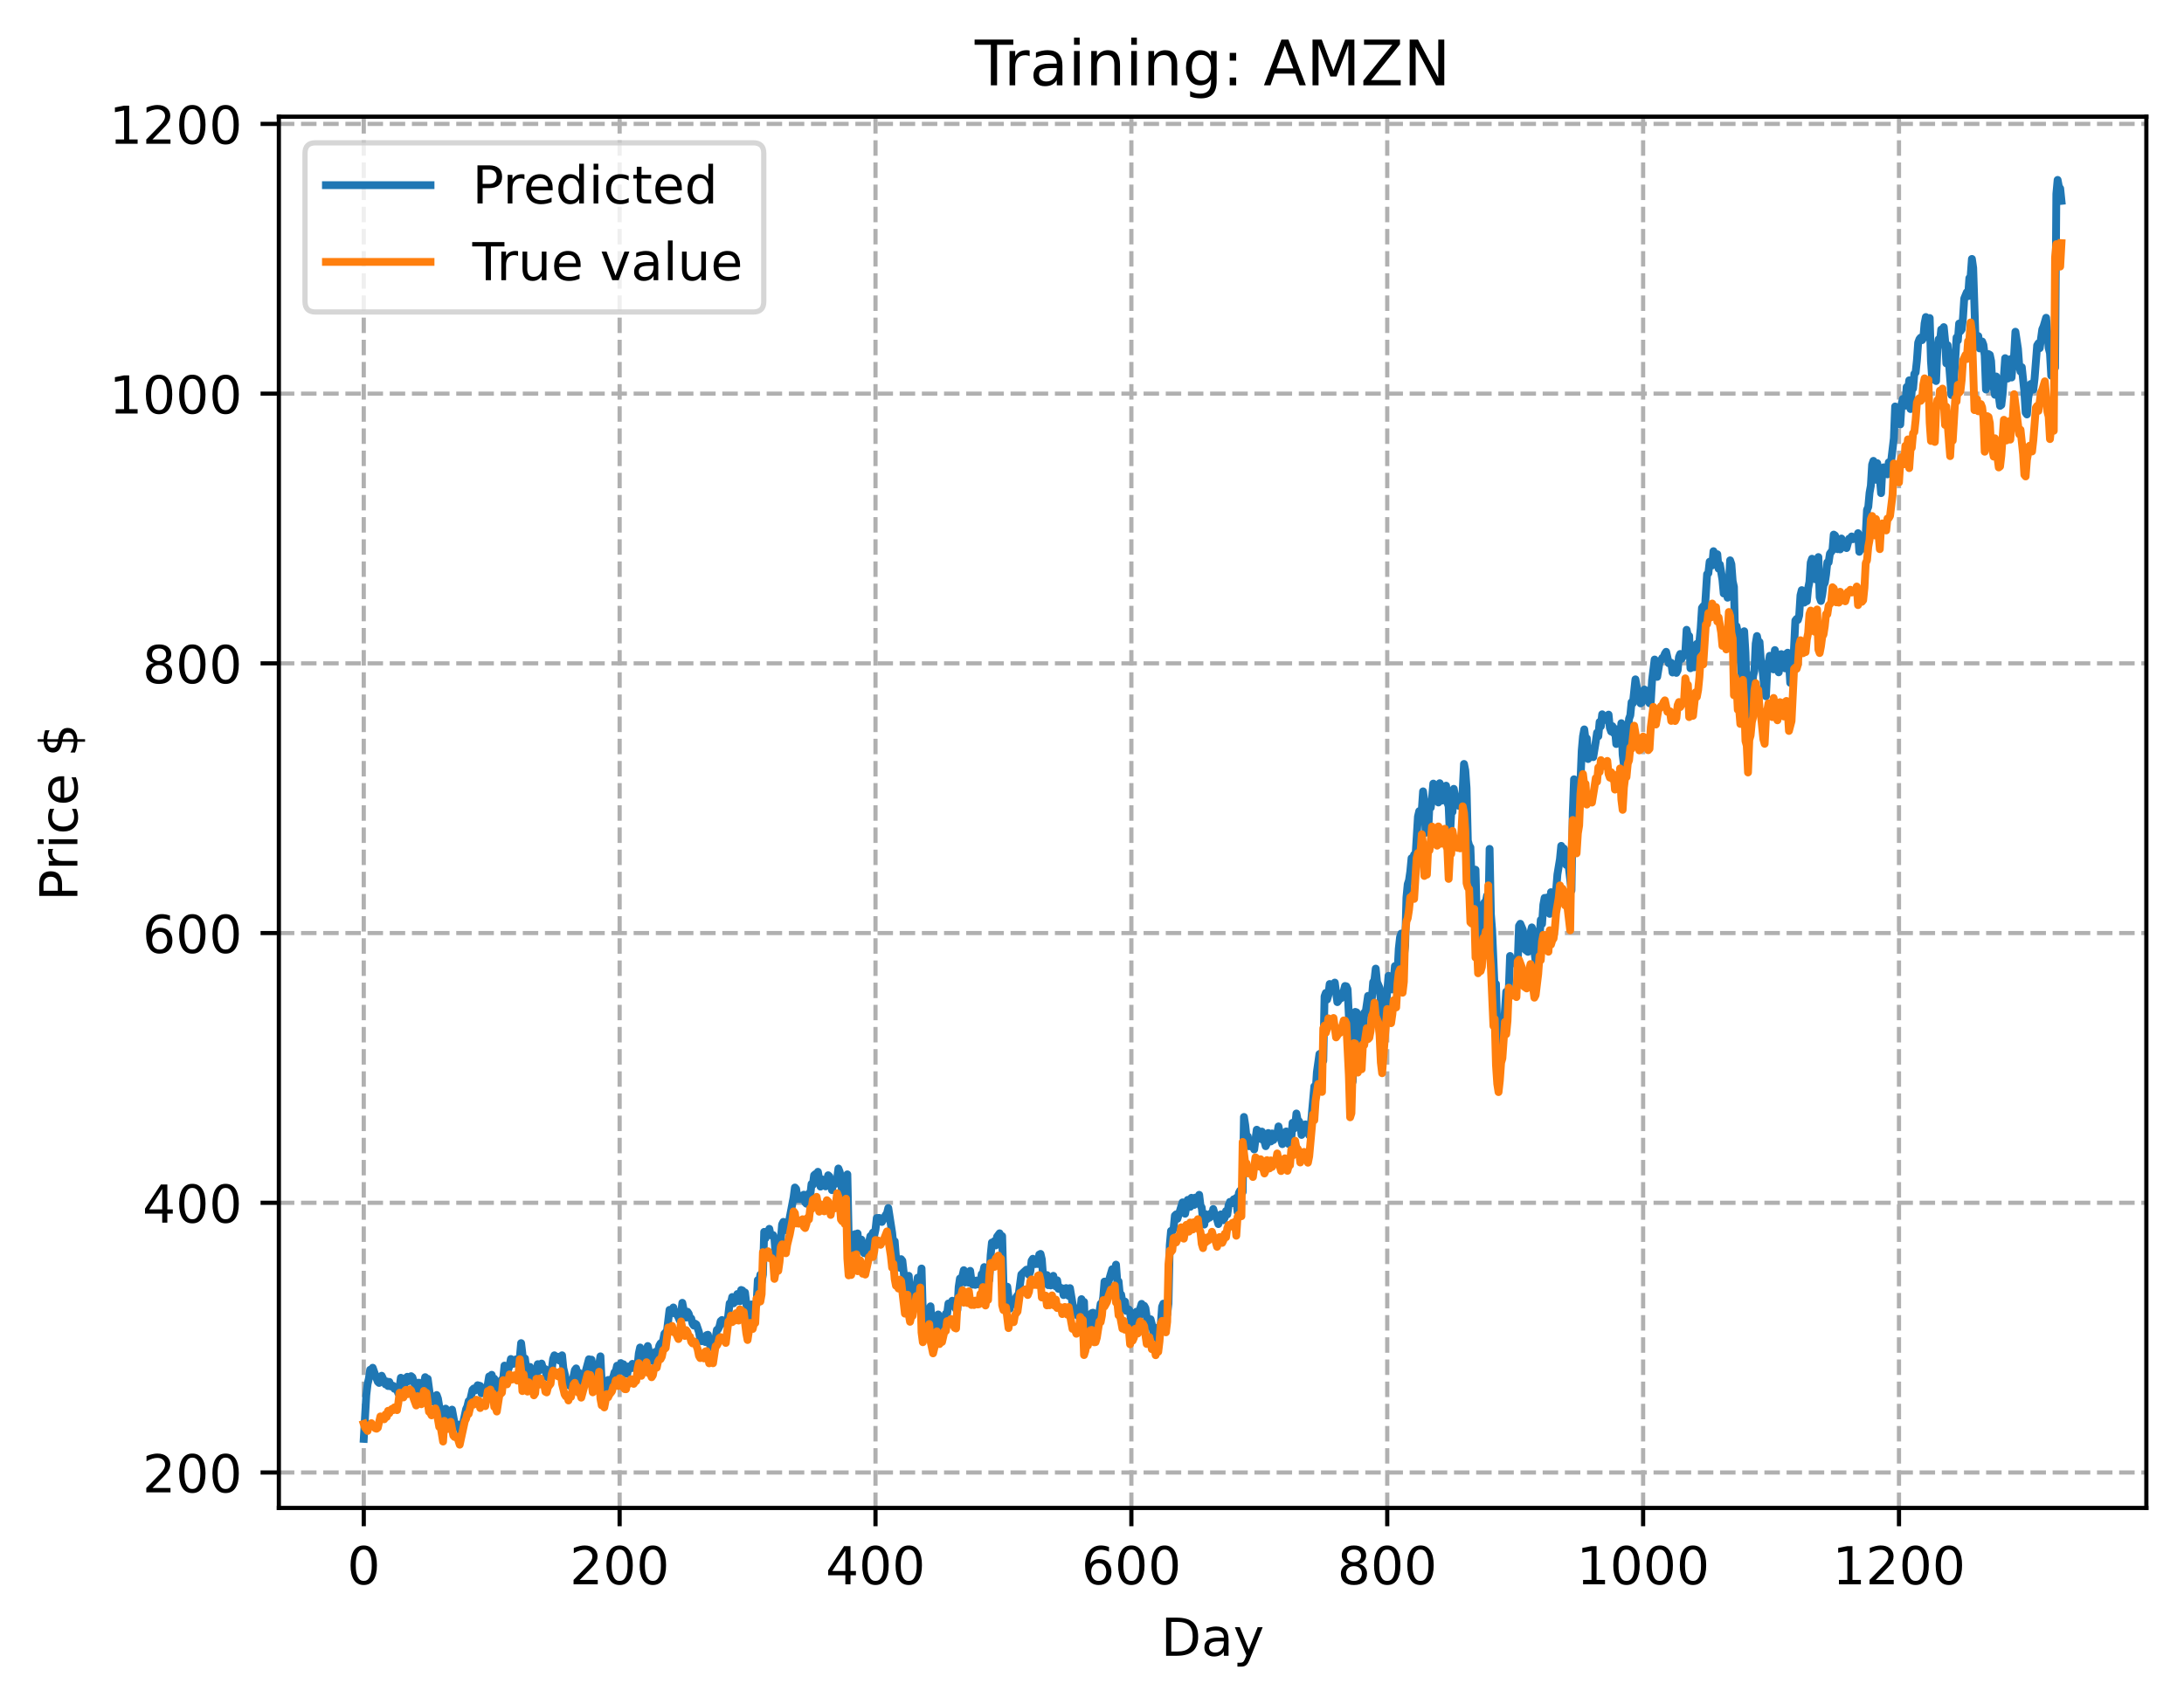 <?xml version="1.0" encoding="utf-8" standalone="no"?>
<!DOCTYPE svg PUBLIC "-//W3C//DTD SVG 1.1//EN"
  "http://www.w3.org/Graphics/SVG/1.1/DTD/svg11.dtd">
<!-- Created with matplotlib (https://matplotlib.org/) -->
<svg height="325.986pt" version="1.1" viewBox="0 0 417.648 325.986" width="417.648pt" xmlns="http://www.w3.org/2000/svg" xmlns:xlink="http://www.w3.org/1999/xlink">
 <defs>
  <style type="text/css">
*{stroke-linecap:butt;stroke-linejoin:round;}
  </style>
 </defs>
 <g id="figure_1">
  <g id="patch_1">
   <path d="M 0 325.986 
L 417.648 325.986 
L 417.648 0 
L 0 0 
z
" style="fill:#ffffff;"/>
  </g>
  <g id="axes_1">
   <g id="patch_2">
    <path d="M 53.328 288.43 
L 410.448 288.43 
L 410.448 22.318 
L 53.328 22.318 
z
" style="fill:#ffffff;"/>
   </g>
   <g id="matplotlib.axis_1">
    <g id="xtick_1">
     <g id="line2d_1">
      <path clip-path="url(#p072e5ebdfa)" d="M 69.561 288.43 
L 69.561 22.318 
" style="fill:none;stroke:#b0b0b0;stroke-dasharray:2.96,1.28;stroke-dashoffset:0;stroke-width:0.8;"/>
     </g>
     <g id="line2d_2">
      <defs>
       <path d="M 0 0 
L 0 3.5 
" id="ma10bc573cf" style="stroke:#000000;stroke-width:0.8;"/>
      </defs>
      <g>
       <use style="stroke:#000000;stroke-width:0.8;" x="69.561" xlink:href="#ma10bc573cf" y="288.43"/>
      </g>
     </g>
     <g id="text_1">
      <!-- 0 -->
      <defs>
       <path d="M 31.781 66.406 
Q 24.172 66.406 20.328 58.906 
Q 16.5 51.422 16.5 36.375 
Q 16.5 21.391 20.328 13.891 
Q 24.172 6.391 31.781 6.391 
Q 39.453 6.391 43.281 13.891 
Q 47.125 21.391 47.125 36.375 
Q 47.125 51.422 43.281 58.906 
Q 39.453 66.406 31.781 66.406 
z
M 31.781 74.219 
Q 44.047 74.219 50.516 64.516 
Q 56.984 54.828 56.984 36.375 
Q 56.984 17.969 50.516 8.266 
Q 44.047 -1.422 31.781 -1.422 
Q 19.531 -1.422 13.062 8.266 
Q 6.594 17.969 6.594 36.375 
Q 6.594 54.828 13.062 64.516 
Q 19.531 74.219 31.781 74.219 
z
" id="DejaVuSans-48"/>
      </defs>
      <g transform="translate(66.38 303.029)scale(0.1 -0.1)">
       <use xlink:href="#DejaVuSans-48"/>
      </g>
     </g>
    </g>
    <g id="xtick_2">
     <g id="line2d_3">
      <path clip-path="url(#p072e5ebdfa)" d="M 118.491 288.43 
L 118.491 22.318 
" style="fill:none;stroke:#b0b0b0;stroke-dasharray:2.96,1.28;stroke-dashoffset:0;stroke-width:0.8;"/>
     </g>
     <g id="line2d_4">
      <g>
       <use style="stroke:#000000;stroke-width:0.8;" x="118.491" xlink:href="#ma10bc573cf" y="288.43"/>
      </g>
     </g>
     <g id="text_2">
      <!-- 200 -->
      <defs>
       <path d="M 19.188 8.297 
L 53.609 8.297 
L 53.609 0 
L 7.328 0 
L 7.328 8.297 
Q 12.938 14.109 22.625 23.891 
Q 32.328 33.688 34.812 36.531 
Q 39.547 41.844 41.422 45.531 
Q 43.312 49.219 43.312 52.781 
Q 43.312 58.594 39.234 62.25 
Q 35.156 65.922 28.609 65.922 
Q 23.969 65.922 18.812 64.312 
Q 13.672 62.703 7.812 59.422 
L 7.812 69.391 
Q 13.766 71.781 18.938 73 
Q 24.125 74.219 28.422 74.219 
Q 39.75 74.219 46.484 68.547 
Q 53.219 62.891 53.219 53.422 
Q 53.219 48.922 51.531 44.891 
Q 49.859 40.875 45.406 35.406 
Q 44.188 33.984 37.641 27.219 
Q 31.109 20.453 19.188 8.297 
z
" id="DejaVuSans-50"/>
      </defs>
      <g transform="translate(108.948 303.029)scale(0.1 -0.1)">
       <use xlink:href="#DejaVuSans-50"/>
       <use x="63.623" xlink:href="#DejaVuSans-48"/>
       <use x="127.246" xlink:href="#DejaVuSans-48"/>
      </g>
     </g>
    </g>
    <g id="xtick_3">
     <g id="line2d_5">
      <path clip-path="url(#p072e5ebdfa)" d="M 167.422 288.43 
L 167.422 22.318 
" style="fill:none;stroke:#b0b0b0;stroke-dasharray:2.96,1.28;stroke-dashoffset:0;stroke-width:0.8;"/>
     </g>
     <g id="line2d_6">
      <g>
       <use style="stroke:#000000;stroke-width:0.8;" x="167.422" xlink:href="#ma10bc573cf" y="288.43"/>
      </g>
     </g>
     <g id="text_3">
      <!-- 400 -->
      <defs>
       <path d="M 37.797 64.312 
L 12.891 25.391 
L 37.797 25.391 
z
M 35.203 72.906 
L 47.609 72.906 
L 47.609 25.391 
L 58.016 25.391 
L 58.016 17.188 
L 47.609 17.188 
L 47.609 0 
L 37.797 0 
L 37.797 17.188 
L 4.891 17.188 
L 4.891 26.703 
z
" id="DejaVuSans-52"/>
      </defs>
      <g transform="translate(157.878 303.029)scale(0.1 -0.1)">
       <use xlink:href="#DejaVuSans-52"/>
       <use x="63.623" xlink:href="#DejaVuSans-48"/>
       <use x="127.246" xlink:href="#DejaVuSans-48"/>
      </g>
     </g>
    </g>
    <g id="xtick_4">
     <g id="line2d_7">
      <path clip-path="url(#p072e5ebdfa)" d="M 216.353 288.43 
L 216.353 22.318 
" style="fill:none;stroke:#b0b0b0;stroke-dasharray:2.96,1.28;stroke-dashoffset:0;stroke-width:0.8;"/>
     </g>
     <g id="line2d_8">
      <g>
       <use style="stroke:#000000;stroke-width:0.8;" x="216.353" xlink:href="#ma10bc573cf" y="288.43"/>
      </g>
     </g>
     <g id="text_4">
      <!-- 600 -->
      <defs>
       <path d="M 33.016 40.375 
Q 26.375 40.375 22.484 35.828 
Q 18.609 31.297 18.609 23.391 
Q 18.609 15.531 22.484 10.953 
Q 26.375 6.391 33.016 6.391 
Q 39.656 6.391 43.531 10.953 
Q 47.406 15.531 47.406 23.391 
Q 47.406 31.297 43.531 35.828 
Q 39.656 40.375 33.016 40.375 
z
M 52.594 71.297 
L 52.594 62.312 
Q 48.875 64.062 45.094 64.984 
Q 41.312 65.922 37.594 65.922 
Q 27.828 65.922 22.672 59.328 
Q 17.531 52.734 16.797 39.406 
Q 19.672 43.656 24.016 45.922 
Q 28.375 48.188 33.594 48.188 
Q 44.578 48.188 50.953 41.516 
Q 57.328 34.859 57.328 23.391 
Q 57.328 12.156 50.688 5.359 
Q 44.047 -1.422 33.016 -1.422 
Q 20.359 -1.422 13.672 8.266 
Q 6.984 17.969 6.984 36.375 
Q 6.984 53.656 15.188 63.938 
Q 23.391 74.219 37.203 74.219 
Q 40.922 74.219 44.703 73.484 
Q 48.484 72.75 52.594 71.297 
z
" id="DejaVuSans-54"/>
      </defs>
      <g transform="translate(206.809 303.029)scale(0.1 -0.1)">
       <use xlink:href="#DejaVuSans-54"/>
       <use x="63.623" xlink:href="#DejaVuSans-48"/>
       <use x="127.246" xlink:href="#DejaVuSans-48"/>
      </g>
     </g>
    </g>
    <g id="xtick_5">
     <g id="line2d_9">
      <path clip-path="url(#p072e5ebdfa)" d="M 265.283 288.43 
L 265.283 22.318 
" style="fill:none;stroke:#b0b0b0;stroke-dasharray:2.96,1.28;stroke-dashoffset:0;stroke-width:0.8;"/>
     </g>
     <g id="line2d_10">
      <g>
       <use style="stroke:#000000;stroke-width:0.8;" x="265.283" xlink:href="#ma10bc573cf" y="288.43"/>
      </g>
     </g>
     <g id="text_5">
      <!-- 800 -->
      <defs>
       <path d="M 31.781 34.625 
Q 24.75 34.625 20.719 30.859 
Q 16.703 27.094 16.703 20.516 
Q 16.703 13.922 20.719 10.156 
Q 24.75 6.391 31.781 6.391 
Q 38.812 6.391 42.859 10.172 
Q 46.922 13.969 46.922 20.516 
Q 46.922 27.094 42.891 30.859 
Q 38.875 34.625 31.781 34.625 
z
M 21.922 38.812 
Q 15.578 40.375 12.031 44.719 
Q 8.5 49.078 8.5 55.328 
Q 8.5 64.062 14.719 69.141 
Q 20.953 74.219 31.781 74.219 
Q 42.672 74.219 48.875 69.141 
Q 55.078 64.062 55.078 55.328 
Q 55.078 49.078 51.531 44.719 
Q 48 40.375 41.703 38.812 
Q 48.828 37.156 52.797 32.312 
Q 56.781 27.484 56.781 20.516 
Q 56.781 9.906 50.312 4.234 
Q 43.844 -1.422 31.781 -1.422 
Q 19.734 -1.422 13.25 4.234 
Q 6.781 9.906 6.781 20.516 
Q 6.781 27.484 10.781 32.312 
Q 14.797 37.156 21.922 38.812 
z
M 18.312 54.391 
Q 18.312 48.734 21.844 45.562 
Q 25.391 42.391 31.781 42.391 
Q 38.141 42.391 41.719 45.562 
Q 45.312 48.734 45.312 54.391 
Q 45.312 60.062 41.719 63.234 
Q 38.141 66.406 31.781 66.406 
Q 25.391 66.406 21.844 63.234 
Q 18.312 60.062 18.312 54.391 
z
" id="DejaVuSans-56"/>
      </defs>
      <g transform="translate(255.74 303.029)scale(0.1 -0.1)">
       <use xlink:href="#DejaVuSans-56"/>
       <use x="63.623" xlink:href="#DejaVuSans-48"/>
       <use x="127.246" xlink:href="#DejaVuSans-48"/>
      </g>
     </g>
    </g>
    <g id="xtick_6">
     <g id="line2d_11">
      <path clip-path="url(#p072e5ebdfa)" d="M 314.214 288.43 
L 314.214 22.318 
" style="fill:none;stroke:#b0b0b0;stroke-dasharray:2.96,1.28;stroke-dashoffset:0;stroke-width:0.8;"/>
     </g>
     <g id="line2d_12">
      <g>
       <use style="stroke:#000000;stroke-width:0.8;" x="314.214" xlink:href="#ma10bc573cf" y="288.43"/>
      </g>
     </g>
     <g id="text_6">
      <!-- 1000 -->
      <defs>
       <path d="M 12.406 8.297 
L 28.516 8.297 
L 28.516 63.922 
L 10.984 60.406 
L 10.984 69.391 
L 28.422 72.906 
L 38.281 72.906 
L 38.281 8.297 
L 54.391 8.297 
L 54.391 0 
L 12.406 0 
z
" id="DejaVuSans-49"/>
      </defs>
      <g transform="translate(301.489 303.029)scale(0.1 -0.1)">
       <use xlink:href="#DejaVuSans-49"/>
       <use x="63.623" xlink:href="#DejaVuSans-48"/>
       <use x="127.246" xlink:href="#DejaVuSans-48"/>
       <use x="190.869" xlink:href="#DejaVuSans-48"/>
      </g>
     </g>
    </g>
    <g id="xtick_7">
     <g id="line2d_13">
      <path clip-path="url(#p072e5ebdfa)" d="M 363.144 288.43 
L 363.144 22.318 
" style="fill:none;stroke:#b0b0b0;stroke-dasharray:2.96,1.28;stroke-dashoffset:0;stroke-width:0.8;"/>
     </g>
     <g id="line2d_14">
      <g>
       <use style="stroke:#000000;stroke-width:0.8;" x="363.144" xlink:href="#ma10bc573cf" y="288.43"/>
      </g>
     </g>
     <g id="text_7">
      <!-- 1200 -->
      <g transform="translate(350.419 303.029)scale(0.1 -0.1)">
       <use xlink:href="#DejaVuSans-49"/>
       <use x="63.623" xlink:href="#DejaVuSans-50"/>
       <use x="127.246" xlink:href="#DejaVuSans-48"/>
       <use x="190.869" xlink:href="#DejaVuSans-48"/>
      </g>
     </g>
    </g>
    <g id="text_8">
     <!-- Day -->
     <defs>
      <path d="M 19.672 64.797 
L 19.672 8.109 
L 31.594 8.109 
Q 46.688 8.109 53.688 14.938 
Q 60.688 21.781 60.688 36.531 
Q 60.688 51.172 53.688 57.984 
Q 46.688 64.797 31.594 64.797 
z
M 9.812 72.906 
L 30.078 72.906 
Q 51.266 72.906 61.172 64.094 
Q 71.094 55.281 71.094 36.531 
Q 71.094 17.672 61.125 8.828 
Q 51.172 0 30.078 0 
L 9.812 0 
z
" id="DejaVuSans-68"/>
      <path d="M 34.281 27.484 
Q 23.391 27.484 19.188 25 
Q 14.984 22.516 14.984 16.5 
Q 14.984 11.719 18.141 8.906 
Q 21.297 6.109 26.703 6.109 
Q 34.188 6.109 38.703 11.406 
Q 43.219 16.703 43.219 25.484 
L 43.219 27.484 
z
M 52.203 31.203 
L 52.203 0 
L 43.219 0 
L 43.219 8.297 
Q 40.141 3.328 35.547 0.953 
Q 30.953 -1.422 24.312 -1.422 
Q 15.922 -1.422 10.953 3.297 
Q 6 8.016 6 15.922 
Q 6 25.141 12.172 29.828 
Q 18.359 34.516 30.609 34.516 
L 43.219 34.516 
L 43.219 35.406 
Q 43.219 41.609 39.141 45 
Q 35.062 48.391 27.688 48.391 
Q 23 48.391 18.547 47.266 
Q 14.109 46.141 10.016 43.891 
L 10.016 52.203 
Q 14.938 54.109 19.578 55.047 
Q 24.219 56 28.609 56 
Q 40.484 56 46.344 49.844 
Q 52.203 43.703 52.203 31.203 
z
" id="DejaVuSans-97"/>
      <path d="M 32.172 -5.078 
Q 28.375 -14.844 24.75 -17.812 
Q 21.141 -20.797 15.094 -20.797 
L 7.906 -20.797 
L 7.906 -13.281 
L 13.188 -13.281 
Q 16.891 -13.281 18.938 -11.516 
Q 21 -9.766 23.484 -3.219 
L 25.094 0.875 
L 2.984 54.688 
L 12.5 54.688 
L 29.594 11.922 
L 46.688 54.688 
L 56.203 54.688 
z
" id="DejaVuSans-121"/>
     </defs>
     <g transform="translate(222.015 316.707)scale(0.1 -0.1)">
      <use xlink:href="#DejaVuSans-68"/>
      <use x="77.002" xlink:href="#DejaVuSans-97"/>
      <use x="138.281" xlink:href="#DejaVuSans-121"/>
     </g>
    </g>
   </g>
   <g id="matplotlib.axis_2">
    <g id="ytick_1">
     <g id="line2d_15">
      <path clip-path="url(#p072e5ebdfa)" d="M 53.328 281.648 
L 410.448 281.648 
" style="fill:none;stroke:#b0b0b0;stroke-dasharray:2.96,1.28;stroke-dashoffset:0;stroke-width:0.8;"/>
     </g>
     <g id="line2d_16">
      <defs>
       <path d="M 0 0 
L -3.5 0 
" id="m257b8d26e1" style="stroke:#000000;stroke-width:0.8;"/>
      </defs>
      <g>
       <use style="stroke:#000000;stroke-width:0.8;" x="53.328" xlink:href="#m257b8d26e1" y="281.648"/>
      </g>
     </g>
     <g id="text_9">
      <!-- 200 -->
      <g transform="translate(27.241 285.447)scale(0.1 -0.1)">
       <use xlink:href="#DejaVuSans-50"/>
       <use x="63.623" xlink:href="#DejaVuSans-48"/>
       <use x="127.246" xlink:href="#DejaVuSans-48"/>
      </g>
     </g>
    </g>
    <g id="ytick_2">
     <g id="line2d_17">
      <path clip-path="url(#p072e5ebdfa)" d="M 53.328 230.059 
L 410.448 230.059 
" style="fill:none;stroke:#b0b0b0;stroke-dasharray:2.96,1.28;stroke-dashoffset:0;stroke-width:0.8;"/>
     </g>
     <g id="line2d_18">
      <g>
       <use style="stroke:#000000;stroke-width:0.8;" x="53.328" xlink:href="#m257b8d26e1" y="230.059"/>
      </g>
     </g>
     <g id="text_10">
      <!-- 400 -->
      <g transform="translate(27.241 233.858)scale(0.1 -0.1)">
       <use xlink:href="#DejaVuSans-52"/>
       <use x="63.623" xlink:href="#DejaVuSans-48"/>
       <use x="127.246" xlink:href="#DejaVuSans-48"/>
      </g>
     </g>
    </g>
    <g id="ytick_3">
     <g id="line2d_19">
      <path clip-path="url(#p072e5ebdfa)" d="M 53.328 178.47 
L 410.448 178.47 
" style="fill:none;stroke:#b0b0b0;stroke-dasharray:2.96,1.28;stroke-dashoffset:0;stroke-width:0.8;"/>
     </g>
     <g id="line2d_20">
      <g>
       <use style="stroke:#000000;stroke-width:0.8;" x="53.328" xlink:href="#m257b8d26e1" y="178.47"/>
      </g>
     </g>
     <g id="text_11">
      <!-- 600 -->
      <g transform="translate(27.241 182.27)scale(0.1 -0.1)">
       <use xlink:href="#DejaVuSans-54"/>
       <use x="63.623" xlink:href="#DejaVuSans-48"/>
       <use x="127.246" xlink:href="#DejaVuSans-48"/>
      </g>
     </g>
    </g>
    <g id="ytick_4">
     <g id="line2d_21">
      <path clip-path="url(#p072e5ebdfa)" d="M 53.328 126.882 
L 410.448 126.882 
" style="fill:none;stroke:#b0b0b0;stroke-dasharray:2.96,1.28;stroke-dashoffset:0;stroke-width:0.8;"/>
     </g>
     <g id="line2d_22">
      <g>
       <use style="stroke:#000000;stroke-width:0.8;" x="53.328" xlink:href="#m257b8d26e1" y="126.882"/>
      </g>
     </g>
     <g id="text_12">
      <!-- 800 -->
      <g transform="translate(27.241 130.681)scale(0.1 -0.1)">
       <use xlink:href="#DejaVuSans-56"/>
       <use x="63.623" xlink:href="#DejaVuSans-48"/>
       <use x="127.246" xlink:href="#DejaVuSans-48"/>
      </g>
     </g>
    </g>
    <g id="ytick_5">
     <g id="line2d_23">
      <path clip-path="url(#p072e5ebdfa)" d="M 53.328 75.293 
L 410.448 75.293 
" style="fill:none;stroke:#b0b0b0;stroke-dasharray:2.96,1.28;stroke-dashoffset:0;stroke-width:0.8;"/>
     </g>
     <g id="line2d_24">
      <g>
       <use style="stroke:#000000;stroke-width:0.8;" x="53.328" xlink:href="#m257b8d26e1" y="75.293"/>
      </g>
     </g>
     <g id="text_13">
      <!-- 1000 -->
      <g transform="translate(20.878 79.092)scale(0.1 -0.1)">
       <use xlink:href="#DejaVuSans-49"/>
       <use x="63.623" xlink:href="#DejaVuSans-48"/>
       <use x="127.246" xlink:href="#DejaVuSans-48"/>
       <use x="190.869" xlink:href="#DejaVuSans-48"/>
      </g>
     </g>
    </g>
    <g id="ytick_6">
     <g id="line2d_25">
      <path clip-path="url(#p072e5ebdfa)" d="M 53.328 23.704 
L 410.448 23.704 
" style="fill:none;stroke:#b0b0b0;stroke-dasharray:2.96,1.28;stroke-dashoffset:0;stroke-width:0.8;"/>
     </g>
     <g id="line2d_26">
      <g>
       <use style="stroke:#000000;stroke-width:0.8;" x="53.328" xlink:href="#m257b8d26e1" y="23.704"/>
      </g>
     </g>
     <g id="text_14">
      <!-- 1200 -->
      <g transform="translate(20.878 27.503)scale(0.1 -0.1)">
       <use xlink:href="#DejaVuSans-49"/>
       <use x="63.623" xlink:href="#DejaVuSans-50"/>
       <use x="127.246" xlink:href="#DejaVuSans-48"/>
       <use x="190.869" xlink:href="#DejaVuSans-48"/>
      </g>
     </g>
    </g>
    <g id="text_15">
     <!-- Price $ -->
     <defs>
      <path d="M 19.672 64.797 
L 19.672 37.406 
L 32.078 37.406 
Q 38.969 37.406 42.719 40.969 
Q 46.484 44.531 46.484 51.125 
Q 46.484 57.672 42.719 61.234 
Q 38.969 64.797 32.078 64.797 
z
M 9.812 72.906 
L 32.078 72.906 
Q 44.344 72.906 50.609 67.359 
Q 56.891 61.812 56.891 51.125 
Q 56.891 40.328 50.609 34.812 
Q 44.344 29.297 32.078 29.297 
L 19.672 29.297 
L 19.672 0 
L 9.812 0 
z
" id="DejaVuSans-80"/>
      <path d="M 41.109 46.297 
Q 39.594 47.172 37.812 47.578 
Q 36.031 48 33.891 48 
Q 26.266 48 22.188 43.047 
Q 18.109 38.094 18.109 28.812 
L 18.109 0 
L 9.078 0 
L 9.078 54.688 
L 18.109 54.688 
L 18.109 46.188 
Q 20.953 51.172 25.484 53.578 
Q 30.031 56 36.531 56 
Q 37.453 56 38.578 55.875 
Q 39.703 55.766 41.062 55.516 
z
" id="DejaVuSans-114"/>
      <path d="M 9.422 54.688 
L 18.406 54.688 
L 18.406 0 
L 9.422 0 
z
M 9.422 75.984 
L 18.406 75.984 
L 18.406 64.594 
L 9.422 64.594 
z
" id="DejaVuSans-105"/>
      <path d="M 48.781 52.594 
L 48.781 44.188 
Q 44.969 46.297 41.141 47.344 
Q 37.312 48.391 33.406 48.391 
Q 24.656 48.391 19.812 42.844 
Q 14.984 37.312 14.984 27.297 
Q 14.984 17.281 19.812 11.734 
Q 24.656 6.203 33.406 6.203 
Q 37.312 6.203 41.141 7.25 
Q 44.969 8.297 48.781 10.406 
L 48.781 2.094 
Q 45.016 0.344 40.984 -0.531 
Q 36.969 -1.422 32.422 -1.422 
Q 20.062 -1.422 12.781 6.344 
Q 5.516 14.109 5.516 27.297 
Q 5.516 40.672 12.859 48.328 
Q 20.219 56 33.016 56 
Q 37.156 56 41.109 55.141 
Q 45.062 54.297 48.781 52.594 
z
" id="DejaVuSans-99"/>
      <path d="M 56.203 29.594 
L 56.203 25.203 
L 14.891 25.203 
Q 15.484 15.922 20.484 11.062 
Q 25.484 6.203 34.422 6.203 
Q 39.594 6.203 44.453 7.469 
Q 49.312 8.734 54.109 11.281 
L 54.109 2.781 
Q 49.266 0.734 44.188 -0.344 
Q 39.109 -1.422 33.891 -1.422 
Q 20.797 -1.422 13.156 6.188 
Q 5.516 13.812 5.516 26.812 
Q 5.516 40.234 12.766 48.109 
Q 20.016 56 32.328 56 
Q 43.359 56 49.781 48.891 
Q 56.203 41.797 56.203 29.594 
z
M 47.219 32.234 
Q 47.125 39.594 43.094 43.984 
Q 39.062 48.391 32.422 48.391 
Q 24.906 48.391 20.391 44.141 
Q 15.875 39.891 15.188 32.172 
z
" id="DejaVuSans-101"/>
      <path id="DejaVuSans-32"/>
      <path d="M 33.797 -14.703 
L 28.906 -14.703 
L 28.859 0 
Q 23.734 0.094 18.609 1.188 
Q 13.484 2.297 8.297 4.5 
L 8.297 13.281 
Q 13.281 10.156 18.375 8.562 
Q 23.484 6.984 28.906 6.938 
L 28.906 29.203 
Q 18.109 30.953 13.203 35.156 
Q 8.297 39.359 8.297 46.688 
Q 8.297 54.641 13.625 59.219 
Q 18.953 63.812 28.906 64.5 
L 28.906 75.984 
L 33.797 75.984 
L 33.797 64.656 
Q 38.328 64.453 42.578 63.688 
Q 46.828 62.938 50.875 61.625 
L 50.875 53.078 
Q 46.828 55.125 42.547 56.25 
Q 38.281 57.375 33.797 57.562 
L 33.797 36.719 
Q 44.875 35.016 50.094 30.609 
Q 55.328 26.219 55.328 18.609 
Q 55.328 10.359 49.781 5.594 
Q 44.234 0.828 33.797 0.094 
z
M 28.906 37.594 
L 28.906 57.625 
Q 23.25 56.984 20.266 54.391 
Q 17.281 51.812 17.281 47.516 
Q 17.281 43.312 20.031 40.969 
Q 22.797 38.625 28.906 37.594 
z
M 33.797 28.219 
L 33.797 7.078 
Q 39.984 7.906 43.141 10.594 
Q 46.297 13.281 46.297 17.672 
Q 46.297 21.969 43.281 24.5 
Q 40.281 27.047 33.797 28.219 
z
" id="DejaVuSans-36"/>
     </defs>
     <g transform="translate(14.798 172.342)rotate(-90)scale(0.1 -0.1)">
      <use xlink:href="#DejaVuSans-80"/>
      <use x="58.553" xlink:href="#DejaVuSans-114"/>
      <use x="99.666" xlink:href="#DejaVuSans-105"/>
      <use x="127.449" xlink:href="#DejaVuSans-99"/>
      <use x="182.43" xlink:href="#DejaVuSans-101"/>
      <use x="243.953" xlink:href="#DejaVuSans-32"/>
      <use x="275.74" xlink:href="#DejaVuSans-36"/>
     </g>
    </g>
   </g>
   <g id="line2d_27">
    <path clip-path="url(#p072e5ebdfa)" d="M 69.561 275.22 
L 70.05 266.842 
L 70.295 264.734 
L 70.539 263.698 
L 70.784 261.997 
L 71.029 262.114 
L 71.273 261.614 
L 71.763 263.004 
L 72.252 264.297 
L 72.497 264.525 
L 72.986 263.144 
L 73.475 264.194 
L 73.72 264.804 
L 73.965 264.24 
L 74.209 265.117 
L 74.454 264.326 
L 74.699 265.178 
L 74.943 264.984 
L 75.188 265.079 
L 75.433 265.65 
L 75.677 265.431 
L 75.922 265.814 
L 76.166 266.498 
L 76.411 265.378 
L 76.656 263.533 
L 77.145 264.656 
L 77.39 264.74 
L 77.634 263.591 
L 77.879 263.343 
L 78.124 264.197 
L 78.368 264.001 
L 78.613 263.226 
L 78.858 263.428 
L 79.347 264.947 
L 79.836 266.272 
L 80.081 264.473 
L 80.815 266.004 
L 81.304 263.414 
L 81.549 263.895 
L 81.794 263.726 
L 82.283 267.368 
L 82.527 267.589 
L 82.772 268.098 
L 83.017 267.653 
L 83.261 267.738 
L 83.506 266.832 
L 83.751 267.525 
L 84.24 270.438 
L 84.485 270.334 
L 84.974 273.375 
L 85.219 269.435 
L 85.463 270.834 
L 85.708 271.039 
L 85.953 270.973 
L 86.197 270.477 
L 86.442 269.627 
L 86.931 272.262 
L 87.176 272.541 
L 87.665 272.487 
L 88.154 274.077 
L 89.133 269.527 
L 89.378 269.006 
L 89.622 267.986 
L 89.867 267.991 
L 90.356 265.841 
L 90.601 265.581 
L 90.846 265.978 
L 91.335 264.961 
L 91.824 265.091 
L 92.069 266.512 
L 92.314 265.76 
L 92.558 265.488 
L 92.803 265.628 
L 93.048 266.174 
L 93.537 263.274 
L 93.781 263.887 
L 94.026 262.963 
L 94.271 264.139 
L 94.515 263.692 
L 94.76 266.29 
L 95.005 266.398 
L 95.249 267.242 
L 95.739 264.137 
L 96.228 263.647 
L 96.473 261.207 
L 96.717 261.709 
L 96.962 261.682 
L 97.207 261.914 
L 97.451 261.213 
L 97.696 259.939 
L 97.941 260.12 
L 98.185 260.867 
L 98.675 260.01 
L 99.164 261.04 
L 99.409 259.612 
L 99.653 256.904 
L 99.898 258.942 
L 100.142 263.02 
L 100.387 259.824 
L 100.632 261.722 
L 100.876 261.879 
L 101.121 263.215 
L 101.366 261.455 
L 101.61 262.691 
L 101.855 263.236 
L 102.1 262.817 
L 102.344 264.072 
L 102.589 263.713 
L 102.834 260.927 
L 103.078 260.972 
L 103.323 262.035 
L 103.568 260.811 
L 103.812 261.659 
L 104.302 261.895 
L 104.546 263.335 
L 104.791 263.479 
L 105.036 262.48 
L 105.525 261.835 
L 105.769 259.909 
L 106.014 259.236 
L 106.259 259.671 
L 106.748 259.513 
L 106.993 260.26 
L 107.237 259.498 
L 107.482 259.232 
L 107.727 261.659 
L 108.216 263.753 
L 108.461 264.182 
L 108.705 264.003 
L 108.95 265.057 
L 109.195 263.968 
L 109.439 264.447 
L 109.929 262.062 
L 110.173 261.739 
L 110.418 262.989 
L 110.663 262.534 
L 110.907 263.637 
L 111.152 263.622 
L 111.397 264.56 
L 112.62 259.987 
L 112.864 261.29 
L 113.109 260.063 
L 113.354 261.32 
L 113.598 263.386 
L 113.843 263.166 
L 114.088 262.34 
L 114.332 260.955 
L 114.577 260.98 
L 114.822 259.431 
L 115.066 264.591 
L 115.311 265.945 
L 115.556 264.934 
L 115.8 266.427 
L 116.29 263.952 
L 116.534 264.571 
L 116.779 264.058 
L 117.268 263.419 
L 117.513 262.501 
L 117.757 262.247 
L 118.002 261.224 
L 118.491 262.254 
L 118.736 260.729 
L 118.981 261.29 
L 119.225 260.95 
L 119.47 262.469 
L 119.715 262.773 
L 119.959 262.798 
L 120.204 261.364 
L 120.449 261.821 
L 120.693 261.485 
L 120.938 260.867 
L 121.427 261.77 
L 121.672 261.39 
L 121.917 261.218 
L 122.161 258.86 
L 122.406 257.739 
L 122.651 259.339 
L 122.895 260.13 
L 123.14 259.049 
L 123.385 259.505 
L 123.874 257.461 
L 124.363 259.597 
L 124.608 259.625 
L 124.852 260.352 
L 125.097 259.987 
L 125.342 258.575 
L 125.831 258.543 
L 126.076 257.391 
L 126.32 256.951 
L 126.565 256.853 
L 126.81 256.351 
L 127.054 255.101 
L 127.544 254.581 
L 128.033 250.54 
L 128.278 250.734 
L 128.522 250.603 
L 128.767 250.084 
L 129.012 251.236 
L 129.256 250.926 
L 129.745 251.999 
L 129.99 252.563 
L 130.235 251.424 
L 130.479 249.193 
L 130.969 251.688 
L 131.213 252.014 
L 131.458 250.901 
L 131.703 251.263 
L 131.947 252.113 
L 132.192 252.194 
L 132.437 253.212 
L 132.681 253.544 
L 132.926 253.176 
L 133.171 253.346 
L 133.66 254.783 
L 133.905 256.079 
L 134.149 256.545 
L 134.394 256.388 
L 134.639 256.022 
L 134.883 256.699 
L 135.128 255.375 
L 135.373 255.304 
L 135.862 257.668 
L 136.106 257.513 
L 136.351 256.899 
L 136.596 257.684 
L 137.085 254.378 
L 137.33 254.227 
L 137.574 253.735 
L 137.819 252.695 
L 138.064 252.48 
L 138.798 253.011 
L 139.042 253.478 
L 139.532 249.287 
L 139.776 249.238 
L 140.021 248.084 
L 140.266 249.302 
L 140.51 248.589 
L 140.755 248.949 
L 141 247.509 
L 141.244 248.035 
L 141.489 248.901 
L 141.733 246.738 
L 141.978 246.836 
L 142.223 248.322 
L 142.467 247.214 
L 142.957 251.356 
L 143.201 252.705 
L 143.691 249.505 
L 143.935 249.572 
L 144.18 250.704 
L 144.425 249.656 
L 144.669 249.587 
L 144.914 244.855 
L 145.159 245.451 
L 145.403 243.813 
L 145.648 245.257 
L 145.893 243.795 
L 146.137 235.624 
L 146.382 236.861 
L 146.627 235.575 
L 146.871 235.894 
L 147.116 235.043 
L 147.361 236.281 
L 147.85 236.242 
L 148.094 236.936 
L 148.339 240.229 
L 148.828 237.495 
L 149.073 238.785 
L 149.318 237.08 
L 149.562 234.187 
L 149.807 233.711 
L 150.052 234.467 
L 150.296 234.774 
L 150.541 235.381 
L 151.03 232.829 
L 151.764 228.988 
L 152.009 227.14 
L 152.254 227.423 
L 152.498 229.361 
L 152.743 229.001 
L 152.988 229.369 
L 153.232 228.725 
L 153.477 229.259 
L 153.721 228.513 
L 153.966 229.972 
L 154.211 230.236 
L 154.455 229.482 
L 154.7 228.267 
L 154.945 228.613 
L 155.189 226.454 
L 155.434 226.637 
L 155.679 224.795 
L 155.923 224.573 
L 156.168 225.508 
L 156.413 224.136 
L 156.902 226.969 
L 157.147 225.568 
L 157.391 225.782 
L 157.636 226.185 
L 157.881 226.927 
L 158.37 224.794 
L 158.615 225.027 
L 158.859 225.897 
L 159.104 227.642 
L 159.349 225.957 
L 159.593 226.399 
L 159.838 226.427 
L 160.082 225.443 
L 160.327 223.504 
L 160.572 224.134 
L 160.816 225.332 
L 161.061 228.522 
L 161.306 228.895 
L 161.55 226.808 
L 161.795 229.486 
L 162.04 224.625 
L 162.284 236.151 
L 162.529 239.513 
L 162.774 239.174 
L 163.018 239.684 
L 163.508 236.055 
L 163.752 236.145 
L 163.997 235.924 
L 164.242 239.192 
L 164.486 237.146 
L 164.731 237.104 
L 164.976 238.058 
L 165.22 239.686 
L 165.465 239.064 
L 165.709 239.857 
L 166.443 236.428 
L 166.688 236.307 
L 166.933 235.758 
L 167.177 236.323 
L 167.422 235.221 
L 167.667 232.979 
L 168.156 232.958 
L 168.645 233.729 
L 169.379 232.401 
L 169.624 232.048 
L 169.869 231.063 
L 170.603 235.78 
L 170.847 238.102 
L 171.092 237.42 
L 171.337 240.417 
L 171.581 241.783 
L 171.826 241.916 
L 172.07 242.495 
L 172.315 240.842 
L 172.56 241.152 
L 173.294 247.59 
L 173.538 245.232 
L 173.783 244.03 
L 174.028 247.868 
L 174.272 249.307 
L 174.517 248.263 
L 174.762 248.245 
L 175.006 246.283 
L 175.251 245.951 
L 175.496 244.377 
L 175.74 244.738 
L 175.985 245.932 
L 176.23 242.631 
L 176.474 251.253 
L 176.719 253.178 
L 177.453 250.388 
L 177.697 250.379 
L 177.942 249.862 
L 178.187 253.165 
L 178.676 255.598 
L 178.921 254.625 
L 179.165 251.889 
L 179.41 251.42 
L 179.655 253.231 
L 179.899 253.86 
L 180.144 253.206 
L 180.389 253.446 
L 180.878 251.268 
L 181.123 251.264 
L 181.367 249.324 
L 181.612 249.647 
L 181.857 249.777 
L 182.101 248.8 
L 182.346 249.082 
L 182.591 250.019 
L 182.835 250.436 
L 183.08 250.541 
L 183.325 246.171 
L 183.569 244.543 
L 183.814 245.055 
L 184.303 242.952 
L 184.548 245.319 
L 184.792 245.206 
L 185.037 244.843 
L 185.282 245.357 
L 185.526 243.08 
L 185.771 244.988 
L 186.016 245.725 
L 186.26 244.952 
L 186.505 245.767 
L 186.75 244.934 
L 187.239 245.709 
L 187.484 245.672 
L 187.728 243.705 
L 187.973 243.578 
L 188.218 242.358 
L 188.462 243.36 
L 188.707 245.884 
L 188.952 244.295 
L 189.196 244.83 
L 189.441 240.076 
L 189.685 237.66 
L 189.93 237.823 
L 190.175 237.38 
L 190.419 238.219 
L 190.664 236.559 
L 191.153 235.9 
L 191.398 236.567 
L 191.643 236.424 
L 191.887 245.422 
L 192.132 246.446 
L 192.377 246.657 
L 192.621 246.107 
L 193.111 250.327 
L 193.355 248.718 
L 193.6 249.14 
L 193.845 248.793 
L 194.089 249.47 
L 194.334 248.11 
L 194.823 247.452 
L 195.312 243.773 
L 195.802 243.301 
L 196.291 242.856 
L 196.536 243.553 
L 196.78 243.863 
L 197.025 243.209 
L 197.27 241.154 
L 197.514 240.768 
L 197.759 241.557 
L 198.004 241.792 
L 198.248 240.911 
L 198.493 241.777 
L 198.738 239.965 
L 198.982 239.837 
L 199.227 240.874 
L 199.472 244.152 
L 199.716 243.777 
L 199.961 244.023 
L 200.206 243.885 
L 200.45 245.819 
L 200.695 244.859 
L 200.94 245.873 
L 201.184 245.65 
L 201.429 244.033 
L 201.673 245.816 
L 201.918 246.061 
L 202.163 244.884 
L 202.407 246.521 
L 202.652 246.201 
L 202.897 246.571 
L 203.141 246.418 
L 203.386 247.72 
L 203.631 247.489 
L 203.875 246.373 
L 204.12 246.511 
L 204.365 247.867 
L 204.609 246.386 
L 205.099 249.335 
L 205.343 250.643 
L 205.588 250.192 
L 206.077 251.667 
L 206.322 251.497 
L 206.567 250.854 
L 206.811 248.491 
L 207.056 249.088 
L 207.3 249.017 
L 207.545 255.803 
L 207.79 255.096 
L 208.034 253.678 
L 208.279 254.089 
L 208.768 251.168 
L 209.013 251.084 
L 209.258 251.82 
L 209.502 253.442 
L 209.747 253.412 
L 209.992 252.574 
L 210.481 249.381 
L 210.726 249.47 
L 210.97 248.137 
L 211.215 245.134 
L 211.46 246.301 
L 211.949 245.282 
L 212.438 243.599 
L 212.683 242.77 
L 212.928 242.883 
L 213.172 243.232 
L 213.417 241.892 
L 213.661 245.159 
L 213.906 245.094 
L 214.151 247.672 
L 214.395 247.612 
L 214.885 250.409 
L 215.129 248.957 
L 215.374 250.744 
L 215.619 250.41 
L 215.863 250.469 
L 216.108 250.834 
L 216.353 253.735 
L 216.597 252.795 
L 216.842 253.132 
L 217.087 252.598 
L 217.331 250.885 
L 217.576 250.942 
L 217.821 251.777 
L 218.065 250.188 
L 218.31 249.392 
L 218.555 249.808 
L 218.799 249.763 
L 219.044 250.211 
L 219.533 253.639 
L 220.022 252.335 
L 220.267 253.267 
L 220.512 254.726 
L 220.756 253.891 
L 221.001 254.296 
L 221.246 255.965 
L 221.49 255.012 
L 221.735 255.371 
L 221.98 253.355 
L 222.224 249.941 
L 222.469 249.353 
L 223.203 251.418 
L 223.448 249.345 
L 223.692 238.17 
L 223.937 235.433 
L 224.182 235.503 
L 224.426 235.035 
L 224.671 232.517 
L 224.916 232.277 
L 225.16 233.132 
L 226.139 229.983 
L 226.383 231.621 
L 226.628 232.159 
L 227.117 229.508 
L 227.362 230.429 
L 227.607 230.848 
L 227.851 229.106 
L 228.096 229.262 
L 228.341 230.479 
L 228.585 229.072 
L 228.83 229.351 
L 229.075 229.854 
L 229.319 228.54 
L 229.564 230.558 
L 229.809 230.978 
L 230.053 233.362 
L 230.298 234.229 
L 230.543 232.236 
L 230.787 233.221 
L 231.032 232.535 
L 231.276 232.929 
L 231.521 232.113 
L 231.766 232.612 
L 232.01 231.251 
L 232.255 232.121 
L 232.5 232.382 
L 232.989 234.14 
L 233.478 232.276 
L 233.968 233.399 
L 234.212 232.881 
L 234.457 231.632 
L 234.702 232.301 
L 234.946 230.523 
L 235.191 229.887 
L 235.436 230.087 
L 235.68 230.135 
L 235.925 229.395 
L 236.17 229.801 
L 236.414 229.109 
L 236.659 231.818 
L 236.904 228.197 
L 237.148 227.741 
L 237.393 228.077 
L 237.637 228.01 
L 237.882 213.646 
L 238.127 215.196 
L 238.371 217.469 
L 238.616 217.355 
L 238.861 219.249 
L 239.105 218.923 
L 239.35 218.85 
L 239.839 219.864 
L 240.329 216.085 
L 240.573 216.292 
L 240.818 216.76 
L 241.063 217.84 
L 241.307 216.445 
L 241.552 218.082 
L 241.797 218.299 
L 242.041 219.241 
L 242.286 218.713 
L 242.531 216.716 
L 243.02 218.334 
L 243.264 216.8 
L 243.509 218.06 
L 243.998 216.938 
L 244.243 216.916 
L 244.488 215.454 
L 244.977 217.942 
L 245.222 218.848 
L 245.466 218.351 
L 245.711 216.988 
L 245.956 216.416 
L 246.2 217.202 
L 246.445 218.828 
L 246.69 217.909 
L 246.934 217.772 
L 247.179 214.762 
L 247.424 215.899 
L 247.668 215.526 
L 247.913 212.982 
L 248.158 214.282 
L 248.402 214.448 
L 248.647 214.949 
L 248.892 217.084 
L 249.381 215.148 
L 249.625 215.066 
L 249.87 215.501 
L 250.115 215.329 
L 250.359 217.159 
L 250.604 215.96 
L 251.338 207.79 
L 251.583 208.857 
L 251.827 205.079 
L 252.317 201.611 
L 252.806 201.385 
L 253.051 202.901 
L 253.295 190.573 
L 253.54 189.919 
L 253.785 191.19 
L 254.029 190.318 
L 254.274 188.214 
L 254.519 188.289 
L 254.763 188.518 
L 255.008 189.29 
L 255.252 187.943 
L 255.742 191.683 
L 255.986 191.361 
L 256.231 190.501 
L 256.476 190.938 
L 256.72 189.999 
L 256.965 189.541 
L 257.21 188.597 
L 257.454 188.656 
L 257.699 189.208 
L 258.188 199.269 
L 258.433 207.461 
L 258.678 206.855 
L 258.922 198.066 
L 259.167 193.548 
L 259.412 193.638 
L 259.656 194.948 
L 259.901 199.182 
L 260.146 195.551 
L 260.635 198.527 
L 260.88 193.708 
L 261.124 193.838 
L 261.613 190.485 
L 261.858 192.519 
L 262.103 192.223 
L 262.347 190.884 
L 262.592 187.86 
L 262.837 187.441 
L 263.081 185.271 
L 263.326 187.803 
L 263.815 188.96 
L 264.06 191.428 
L 264.305 196.706 
L 264.549 198.863 
L 265.039 192.609 
L 265.528 186.653 
L 265.773 188.22 
L 266.017 187.024 
L 266.262 189.264 
L 266.507 187.516 
L 266.751 184.783 
L 266.996 185.068 
L 267.24 186.085 
L 267.485 181.478 
L 267.73 179.255 
L 267.974 178.56 
L 268.219 181.681 
L 268.464 182.979 
L 268.708 180.854 
L 268.953 171.704 
L 269.198 169.122 
L 269.442 168.391 
L 269.687 166.705 
L 269.932 164.146 
L 270.176 164.209 
L 270.421 163.485 
L 270.666 164.202 
L 271.155 156.203 
L 271.4 155.153 
L 271.644 156.084 
L 271.889 154.941 
L 272.134 151.367 
L 272.378 153.293 
L 272.623 159.301 
L 272.868 157.911 
L 273.112 159.111 
L 273.357 153.895 
L 273.601 154.488 
L 273.846 152.628 
L 274.091 149.88 
L 274.335 151.886 
L 274.58 150.784 
L 274.825 151.307 
L 275.069 153.497 
L 275.314 149.805 
L 275.559 150.585 
L 275.803 153.117 
L 276.048 151.476 
L 276.293 152.214 
L 276.537 150.28 
L 276.782 153.538 
L 277.027 154.205 
L 277.271 159.997 
L 277.516 155.459 
L 277.761 155.307 
L 278.005 150.884 
L 278.495 153.882 
L 278.739 153.789 
L 278.984 154.143 
L 279.228 154.004 
L 279.473 154.244 
L 279.718 151.023 
L 279.962 146.123 
L 280.207 147.334 
L 280.452 150.707 
L 280.696 160.798 
L 280.941 161.702 
L 281.186 162.085 
L 281.43 168.594 
L 281.675 168.96 
L 281.92 166.308 
L 282.164 166.357 
L 282.409 175.806 
L 282.654 173.028 
L 282.898 179.054 
L 283.143 178.061 
L 283.388 178.865 
L 283.632 178.104 
L 283.877 172.606 
L 284.122 172.556 
L 284.366 171.3 
L 284.611 175.907 
L 284.856 162.371 
L 285.1 174.813 
L 285.345 177.962 
L 285.834 189.428 
L 286.079 188.205 
L 286.323 197.195 
L 286.568 201.025 
L 286.813 202.794 
L 287.057 200.798 
L 287.302 197.471 
L 287.547 196.702 
L 288.036 189.689 
L 288.281 191.984 
L 288.525 189.344 
L 288.77 182.853 
L 289.015 184.412 
L 289.504 183.596 
L 289.993 183.357 
L 290.238 184.029 
L 290.483 177.086 
L 290.727 176.69 
L 291.216 177.86 
L 291.461 181.024 
L 291.706 181.681 
L 292.195 182.064 
L 292.44 179.315 
L 292.929 177.388 
L 293.174 178.089 
L 293.418 181.937 
L 293.663 183.879 
L 293.908 183.433 
L 294.397 179.431 
L 294.642 175.967 
L 294.886 176.731 
L 295.131 173.061 
L 295.376 171.743 
L 295.62 172.986 
L 295.865 171.67 
L 296.354 174.799 
L 296.599 170.648 
L 296.843 173.384 
L 297.088 172.556 
L 297.333 172.205 
L 297.577 170.319 
L 297.822 167.274 
L 298.311 164.305 
L 298.556 161.788 
L 298.801 163.654 
L 299.045 162.284 
L 299.29 162.755 
L 299.535 165.453 
L 299.779 163.972 
L 300.513 170.334 
L 300.758 155.426 
L 301.003 149.053 
L 301.247 152.184 
L 301.492 152.196 
L 301.737 155.179 
L 301.981 151.272 
L 302.226 149.702 
L 302.471 143.581 
L 302.715 140.843 
L 302.96 139.515 
L 303.204 141.495 
L 303.449 141.235 
L 303.694 145.182 
L 303.938 144.612 
L 304.183 144.34 
L 304.428 143.242 
L 304.672 144.823 
L 305.162 141.846 
L 305.406 140.144 
L 305.651 140.826 
L 305.896 138.08 
L 306.14 138.925 
L 306.385 136.623 
L 306.63 137.293 
L 306.874 136.963 
L 307.119 137.721 
L 307.364 136.96 
L 307.608 136.689 
L 307.853 139.213 
L 308.098 139.922 
L 308.342 138.892 
L 308.587 140.219 
L 308.831 139.401 
L 309.076 142.308 
L 309.321 140.368 
L 309.565 139.919 
L 309.81 141.288 
L 310.055 138.326 
L 310.299 144.326 
L 310.544 146.339 
L 310.789 142.083 
L 311.033 140.112 
L 311.278 140.101 
L 311.523 137.478 
L 311.767 136.816 
L 312.012 134.307 
L 312.257 134.522 
L 312.746 129.941 
L 313.235 132.717 
L 313.48 133.061 
L 313.725 134.542 
L 313.969 134.382 
L 314.214 133.383 
L 314.459 131.888 
L 314.703 132.217 
L 314.948 132.102 
L 315.437 134.514 
L 315.682 134.251 
L 315.926 130.127 
L 316.416 126.148 
L 316.905 129.47 
L 317.394 126.49 
L 317.639 126.313 
L 317.884 125.836 
L 318.128 125.749 
L 318.373 125.035 
L 318.618 124.673 
L 319.107 126.863 
L 319.352 126.716 
L 319.596 126.769 
L 319.841 128.635 
L 320.33 127.345 
L 320.575 128.707 
L 320.819 128.215 
L 321.064 125.689 
L 321.309 125.087 
L 321.553 126.036 
L 322.287 124.744 
L 322.532 120.464 
L 322.777 121.56 
L 323.021 121.636 
L 323.266 127.82 
L 323.511 124.896 
L 323.755 127.625 
L 324 127.633 
L 324.489 123.147 
L 324.734 124.025 
L 324.979 122.689 
L 325.223 120.2 
L 325.468 116.281 
L 325.713 115.946 
L 325.957 117.597 
L 326.447 109.817 
L 326.691 109.652 
L 326.936 107.437 
L 327.18 107.511 
L 327.425 108.153 
L 327.67 105.429 
L 328.159 106.624 
L 328.404 106.011 
L 328.648 108.773 
L 328.893 107.98 
L 329.382 110.895 
L 329.627 113.523 
L 329.872 112.352 
L 330.116 112.38 
L 330.361 114.325 
L 330.606 112.116 
L 330.85 107.178 
L 331.095 107.913 
L 331.34 111.16 
L 331.584 112.26 
L 331.829 123.183 
L 332.074 119.769 
L 332.318 120.979 
L 332.563 126.2 
L 332.807 125.915 
L 333.052 129.11 
L 333.297 121.448 
L 333.541 120.741 
L 333.786 124.866 
L 334.031 132.55 
L 334.275 133.502 
L 334.52 138.759 
L 334.765 132.593 
L 335.009 131.8 
L 335.254 129.257 
L 335.499 128.278 
L 335.743 123.106 
L 335.988 121.657 
L 336.233 122.932 
L 336.477 122.803 
L 336.722 126.279 
L 336.967 127.361 
L 337.456 132.285 
L 337.701 133.188 
L 337.945 128.299 
L 338.435 125.428 
L 338.679 126.207 
L 338.924 125.841 
L 339.168 128.037 
L 339.413 124.341 
L 340.147 128.599 
L 340.636 125.114 
L 340.881 125.261 
L 341.37 127.843 
L 341.615 125.046 
L 341.86 124.845 
L 342.104 126.646 
L 342.349 130.616 
L 342.838 128.778 
L 343.328 118.686 
L 343.572 118.38 
L 343.817 118.579 
L 344.062 117.71 
L 344.306 113.858 
L 344.551 112.874 
L 344.795 114.728 
L 345.04 115.263 
L 345.285 114.827 
L 345.529 114.988 
L 345.774 112.496 
L 346.019 111.287 
L 346.263 107.604 
L 346.508 106.872 
L 346.753 107.699 
L 347.242 110.833 
L 347.731 106.551 
L 347.976 114.252 
L 348.221 114.954 
L 348.465 113.737 
L 348.71 111.902 
L 348.955 111.492 
L 349.199 109.92 
L 349.444 107.562 
L 349.689 107.575 
L 349.933 105.914 
L 350.423 105.231 
L 350.667 102.25 
L 350.912 102.419 
L 351.156 103.268 
L 351.401 105.046 
L 351.646 104.157 
L 351.89 105.084 
L 352.135 103.001 
L 352.38 104.075 
L 352.624 103.824 
L 352.869 104.673 
L 353.114 104.833 
L 353.603 103.031 
L 353.848 103.167 
L 354.092 102.611 
L 354.337 103.138 
L 354.826 102.901 
L 355.071 103.187 
L 355.316 101.978 
L 355.56 105.543 
L 355.805 104.3 
L 356.05 104.486 
L 356.294 104.956 
L 356.539 104.654 
L 356.783 102.281 
L 357.028 97.518 
L 357.273 96.951 
L 357.517 94.259 
L 357.762 92.908 
L 358.007 88.871 
L 358.251 88.153 
L 358.496 90.931 
L 358.741 91.767 
L 358.985 88.586 
L 359.475 91.331 
L 359.719 94.324 
L 359.964 89.853 
L 360.209 89.383 
L 360.453 90.563 
L 360.698 89.821 
L 360.943 90.732 
L 361.187 88.432 
L 361.432 88.365 
L 361.677 87.92 
L 362.166 83.808 
L 362.411 77.746 
L 362.655 78.011 
L 363.144 80.344 
L 363.389 81.19 
L 363.634 77.314 
L 363.878 76.302 
L 364.123 77.273 
L 364.368 77.596 
L 364.612 74.022 
L 364.857 74.867 
L 365.102 72.745 
L 365.346 78.238 
L 365.591 74.685 
L 365.836 74.324 
L 366.08 71.507 
L 366.325 71.255 
L 366.57 68.947 
L 366.814 65.535 
L 367.059 64.862 
L 367.304 64.574 
L 367.548 65.069 
L 367.793 64.691 
L 368.038 61.871 
L 368.282 60.64 
L 368.527 62.763 
L 368.771 60.911 
L 369.016 60.835 
L 369.261 69.093 
L 369.505 72.592 
L 369.75 68.527 
L 369.995 69.671 
L 370.239 72.882 
L 370.484 66.821 
L 370.729 64.887 
L 370.973 65.537 
L 371.218 63.022 
L 371.463 63.232 
L 371.707 62.571 
L 371.952 65.07 
L 372.197 69.513 
L 372.441 66.019 
L 373.175 75.561 
L 373.42 71.012 
L 373.665 72.65 
L 374.154 64.549 
L 374.399 65.123 
L 374.643 61.885 
L 374.888 63.362 
L 375.132 63.023 
L 375.377 60.862 
L 375.622 57.096 
L 376.111 55.904 
L 376.356 56.648 
L 376.6 53.182 
L 376.845 52.906 
L 377.09 49.526 
L 377.334 51.243 
L 377.824 66.292 
L 378.068 64.166 
L 378.313 64.284 
L 378.558 66.64 
L 378.802 66.506 
L 379.047 65.32 
L 379.292 65.963 
L 379.536 67.998 
L 379.781 74.505 
L 380.27 67.735 
L 380.515 67.875 
L 380.759 69.046 
L 381.004 73.598 
L 381.249 74.155 
L 381.493 75.512 
L 381.738 72.009 
L 382.227 75.758 
L 382.472 77.632 
L 382.717 77.455 
L 382.961 75.39 
L 383.451 68.506 
L 383.695 69.081 
L 383.94 72.411 
L 384.185 71.746 
L 384.429 68.716 
L 384.674 72.208 
L 384.919 69.085 
L 385.163 67.876 
L 385.408 63.453 
L 385.897 66.709 
L 386.142 69.956 
L 386.387 71.082 
L 386.631 70.228 
L 387.12 74.941 
L 387.365 78.929 
L 387.61 79.277 
L 387.854 76.139 
L 388.344 73.444 
L 388.833 74.527 
L 389.078 72.359 
L 389.567 66.064 
L 389.812 65.657 
L 390.056 66.6 
L 390.546 62.989 
L 390.79 62.437 
L 391.28 60.782 
L 391.769 66.578 
L 392.014 67.543 
L 392.258 71.853 
L 392.503 69.399 
L 392.747 70.187 
L 392.992 70.324 
L 393.237 37.096 
L 393.481 34.414 
L 393.726 35.731 
L 393.971 36.046 
L 394.215 38.421 
L 394.215 38.421 
" style="fill:none;stroke:#1f77b4;stroke-linecap:square;stroke-width:1.5;"/>
   </g>
   <g id="line2d_28">
    <path clip-path="url(#p072e5ebdfa)" d="M 69.561 272.339 
L 69.806 273.058 
L 70.295 273.701 
L 70.539 272.627 
L 70.784 272.88 
L 71.029 272.217 
L 71.273 272.78 
L 71.518 272.862 
L 71.763 273.2 
L 72.007 273.28 
L 72.252 273.087 
L 72.741 270.93 
L 73.231 271.24 
L 73.475 271.472 
L 73.72 270.53 
L 73.965 271.02 
L 74.209 269.849 
L 74.454 270.319 
L 74.699 269.754 
L 74.943 269.493 
L 75.188 269.726 
L 75.433 269.197 
L 75.677 269.297 
L 75.922 269.726 
L 76.166 268.395 
L 76.411 266.393 
L 76.9 267.288 
L 77.145 267.298 
L 77.39 266.109 
L 77.634 265.844 
L 77.879 266.687 
L 78.124 266.494 
L 78.368 265.738 
L 78.613 265.962 
L 79.102 267.51 
L 79.592 268.836 
L 79.836 267.051 
L 80.57 268.596 
L 81.06 266.05 
L 81.304 266.555 
L 81.549 266.414 
L 82.038 270.043 
L 82.283 270.241 
L 82.527 270.721 
L 82.772 270.252 
L 83.017 270.314 
L 83.261 269.398 
L 83.506 270.079 
L 83.995 272.934 
L 84.24 272.798 
L 84.729 275.736 
L 84.974 271.784 
L 85.219 273.164 
L 85.463 273.357 
L 85.708 273.285 
L 85.953 272.793 
L 86.197 271.959 
L 86.687 274.593 
L 86.931 274.861 
L 87.421 274.786 
L 87.91 276.334 
L 88.888 271.838 
L 89.133 271.361 
L 89.378 270.396 
L 89.622 270.453 
L 90.112 268.423 
L 90.356 268.222 
L 90.601 268.665 
L 91.09 267.729 
L 91.58 267.907 
L 91.824 269.326 
L 92.069 268.573 
L 92.314 268.297 
L 92.558 268.428 
L 92.803 268.96 
L 93.292 266.068 
L 93.537 266.69 
L 93.781 265.784 
L 94.026 266.966 
L 94.271 266.527 
L 94.515 269.104 
L 94.76 269.187 
L 95.005 269.994 
L 95.494 266.865 
L 95.983 266.39 
L 96.228 263.989 
L 96.473 264.525 
L 96.717 264.533 
L 96.962 264.794 
L 97.207 264.123 
L 97.451 262.888 
L 97.696 263.102 
L 97.941 263.868 
L 98.43 263.045 
L 98.919 264.079 
L 99.164 262.658 
L 99.409 259.983 
L 99.653 262.034 
L 99.898 266.081 
L 100.142 262.88 
L 100.387 264.752 
L 100.632 264.881 
L 100.876 266.176 
L 101.121 264.394 
L 101.366 265.599 
L 101.61 266.112 
L 101.855 265.668 
L 102.1 266.891 
L 102.344 266.506 
L 102.589 263.728 
L 102.834 263.788 
L 103.078 264.858 
L 103.323 263.656 
L 103.568 264.518 
L 104.057 264.773 
L 104.302 266.205 
L 104.546 266.336 
L 104.791 265.333 
L 105.28 264.691 
L 105.525 262.79 
L 105.769 262.15 
L 106.014 262.614 
L 106.503 262.511 
L 106.748 263.272 
L 106.993 262.526 
L 107.237 262.276 
L 107.482 264.691 
L 107.971 266.715 
L 108.216 267.097 
L 108.461 266.873 
L 108.705 267.876 
L 108.95 266.752 
L 109.195 267.198 
L 109.684 264.804 
L 109.929 264.497 
L 110.173 265.756 
L 110.418 265.315 
L 110.663 266.421 
L 110.907 266.408 
L 111.152 267.337 
L 112.375 262.851 
L 112.62 264.18 
L 112.864 262.988 
L 113.109 264.262 
L 113.354 266.321 
L 113.598 266.089 
L 113.843 265.255 
L 114.088 263.875 
L 114.332 263.906 
L 114.577 262.379 
L 114.822 267.51 
L 115.066 268.818 
L 115.311 267.768 
L 115.556 269.207 
L 116.045 266.674 
L 116.29 267.275 
L 116.534 266.757 
L 117.024 266.13 
L 117.268 265.235 
L 117.513 265.008 
L 117.757 264.022 
L 118.247 265.108 
L 118.491 263.618 
L 118.736 264.203 
L 118.981 263.886 
L 119.225 265.408 
L 119.47 265.707 
L 119.715 265.722 
L 119.959 264.291 
L 120.204 264.745 
L 120.449 264.409 
L 120.693 263.798 
L 120.938 264.396 
L 121.183 264.701 
L 121.427 264.322 
L 121.672 264.151 
L 121.917 261.82 
L 122.161 260.736 
L 122.406 262.359 
L 122.651 263.161 
L 122.895 262.098 
L 123.14 262.563 
L 123.629 260.558 
L 124.118 262.704 
L 124.363 262.725 
L 124.608 263.434 
L 124.852 263.053 
L 125.097 261.639 
L 125.586 261.608 
L 125.831 260.471 
L 126.076 260.05 
L 126.32 259.973 
L 126.565 259.496 
L 126.81 258.281 
L 127.299 257.832 
L 127.788 253.906 
L 128.033 254.159 
L 128.278 254.081 
L 128.522 253.612 
L 128.767 254.793 
L 129.012 254.504 
L 129.501 255.58 
L 129.745 256.127 
L 129.99 254.976 
L 130.235 252.755 
L 130.724 255.232 
L 130.969 255.539 
L 131.213 254.417 
L 131.458 254.767 
L 131.703 255.598 
L 131.947 255.66 
L 132.192 256.65 
L 132.437 256.952 
L 132.681 256.56 
L 132.926 256.707 
L 133.415 258.087 
L 133.66 259.343 
L 133.905 259.769 
L 134.149 259.576 
L 134.394 259.183 
L 134.639 259.833 
L 134.883 258.502 
L 135.128 258.43 
L 135.617 260.772 
L 135.862 260.605 
L 136.106 259.986 
L 136.351 260.759 
L 136.84 257.494 
L 137.085 257.375 
L 137.33 256.921 
L 137.574 255.928 
L 137.819 255.761 
L 138.553 256.39 
L 138.798 256.87 
L 139.287 252.75 
L 139.532 252.743 
L 139.776 251.639 
L 140.021 252.89 
L 140.266 252.209 
L 140.51 252.59 
L 140.755 251.179 
L 141 251.724 
L 141.244 252.593 
L 141.489 250.449 
L 141.733 250.563 
L 141.978 252.046 
L 142.223 250.942 
L 142.712 255.02 
L 142.957 256.31 
L 143.446 253.044 
L 143.691 253.093 
L 143.935 254.203 
L 144.18 253.148 
L 144.425 253.075 
L 144.669 248.391 
L 144.914 249.033 
L 145.159 247.46 
L 145.403 248.951 
L 145.648 247.545 
L 145.893 239.502 
L 146.137 240.851 
L 146.382 239.68 
L 146.627 240.098 
L 146.871 239.337 
L 147.116 240.635 
L 147.605 240.663 
L 147.85 241.362 
L 148.094 244.617 
L 148.584 241.826 
L 148.828 243.077 
L 149.073 241.352 
L 149.318 238.468 
L 149.562 238.011 
L 149.807 238.783 
L 150.052 239.103 
L 150.296 239.714 
L 150.541 238.076 
L 151.03 236.085 
L 151.52 233.487 
L 151.764 231.705 
L 152.009 232.045 
L 152.254 234.016 
L 152.498 233.681 
L 152.743 234.06 
L 152.988 233.425 
L 153.232 233.957 
L 153.477 233.211 
L 153.721 234.653 
L 153.966 234.895 
L 154.211 234.124 
L 154.455 232.904 
L 154.7 233.245 
L 154.945 231.101 
L 155.189 231.3 
L 155.434 229.492 
L 155.679 229.306 
L 155.923 230.265 
L 156.168 228.927 
L 156.657 231.769 
L 156.902 230.371 
L 157.147 230.583 
L 157.391 230.977 
L 157.636 231.702 
L 158.125 229.564 
L 158.37 229.799 
L 158.615 230.663 
L 158.859 232.386 
L 159.104 230.694 
L 159.349 231.124 
L 159.593 231.142 
L 159.838 230.16 
L 160.082 228.241 
L 160.327 228.888 
L 160.572 230.093 
L 160.816 233.258 
L 161.061 233.598 
L 161.306 231.496 
L 161.55 234.135 
L 161.795 229.283 
L 162.04 240.715 
L 162.284 243.949 
L 162.529 243.485 
L 162.774 243.872 
L 163.263 240.098 
L 163.508 240.152 
L 163.752 239.915 
L 163.997 243.15 
L 164.242 241.099 
L 164.486 241.06 
L 164.731 242.015 
L 164.976 243.632 
L 165.22 243.008 
L 165.465 243.792 
L 166.199 240.428 
L 166.443 240.343 
L 166.688 239.835 
L 166.933 240.434 
L 167.177 239.371 
L 167.422 237.186 
L 167.911 237.266 
L 168.401 238.102 
L 168.645 237.632 
L 168.89 237.408 
L 169.624 235.535 
L 170.358 240.217 
L 170.603 242.479 
L 170.847 241.741 
L 171.092 244.656 
L 171.337 245.93 
L 171.581 245.977 
L 171.826 246.472 
L 172.07 244.764 
L 172.315 245.03 
L 173.049 251.272 
L 173.294 248.871 
L 173.538 247.648 
L 173.783 251.44 
L 174.028 252.828 
L 174.272 251.75 
L 174.517 251.706 
L 174.762 249.745 
L 175.006 249.428 
L 175.251 247.891 
L 175.496 248.29 
L 175.74 249.513 
L 175.985 246.271 
L 176.23 254.865 
L 176.474 256.736 
L 177.208 253.818 
L 177.453 253.787 
L 177.697 253.261 
L 177.942 256.529 
L 178.431 258.866 
L 178.676 257.855 
L 178.921 255.116 
L 179.165 254.657 
L 179.41 256.467 
L 179.655 257.094 
L 179.899 256.447 
L 180.144 256.692 
L 180.633 254.561 
L 180.878 254.587 
L 181.123 252.696 
L 181.612 253.233 
L 181.857 252.299 
L 182.101 252.616 
L 182.346 253.573 
L 182.591 253.999 
L 182.835 254.105 
L 183.08 249.774 
L 183.325 248.2 
L 183.569 248.76 
L 184.058 246.774 
L 184.303 249.17 
L 184.548 249.077 
L 184.792 248.729 
L 185.037 249.245 
L 185.282 246.985 
L 185.526 248.889 
L 185.771 249.611 
L 186.016 248.827 
L 186.26 249.621 
L 186.505 248.775 
L 186.994 249.516 
L 187.239 249.462 
L 187.484 247.499 
L 187.728 247.38 
L 187.973 246.183 
L 188.218 247.199 
L 188.462 249.712 
L 188.707 248.123 
L 188.952 248.652 
L 189.196 243.936 
L 189.441 241.584 
L 189.685 241.811 
L 189.93 241.434 
L 190.175 242.324 
L 190.419 240.722 
L 190.909 240.16 
L 191.153 240.857 
L 191.398 240.735 
L 191.643 249.66 
L 191.887 250.589 
L 192.132 250.695 
L 192.377 250.047 
L 192.866 254.032 
L 193.111 252.332 
L 193.355 252.676 
L 193.6 252.271 
L 193.845 252.9 
L 194.089 251.52 
L 194.579 250.87 
L 195.068 247.287 
L 195.312 247.179 
L 196.046 246.624 
L 196.291 247.364 
L 196.536 247.705 
L 196.78 247.078 
L 197.025 245.064 
L 197.27 244.715 
L 197.514 245.53 
L 197.759 245.783 
L 198.004 244.922 
L 198.248 245.794 
L 198.493 244.001 
L 198.738 243.89 
L 198.982 244.932 
L 199.227 248.18 
L 199.472 247.772 
L 199.716 247.981 
L 199.961 247.808 
L 200.206 249.691 
L 200.45 248.693 
L 200.695 249.663 
L 200.94 249.405 
L 201.184 247.775 
L 201.429 249.534 
L 201.673 249.758 
L 201.918 248.577 
L 202.163 250.197 
L 202.407 249.867 
L 202.652 250.225 
L 202.897 250.065 
L 203.141 251.35 
L 203.386 251.105 
L 203.631 249.988 
L 203.875 250.127 
L 204.12 251.474 
L 204.365 249.998 
L 204.854 252.915 
L 205.099 254.19 
L 205.343 253.71 
L 205.833 255.116 
L 206.077 254.914 
L 206.322 254.252 
L 206.567 251.899 
L 206.811 252.508 
L 207.056 252.454 
L 207.3 259.191 
L 207.545 258.441 
L 207.79 256.991 
L 208.034 257.37 
L 208.524 254.445 
L 208.768 254.378 
L 209.013 255.129 
L 209.258 256.751 
L 209.502 256.72 
L 209.747 255.89 
L 210.236 252.755 
L 210.481 252.884 
L 210.726 251.602 
L 210.97 248.677 
L 211.215 249.908 
L 211.704 249.008 
L 211.949 247.976 
L 212.438 246.66 
L 212.683 246.815 
L 212.928 247.194 
L 213.172 245.886 
L 213.417 249.147 
L 213.661 249.067 
L 213.906 251.597 
L 214.151 251.486 
L 214.64 254.141 
L 214.885 252.629 
L 215.129 254.347 
L 215.374 253.955 
L 215.619 253.965 
L 215.863 254.288 
L 216.108 257.128 
L 216.353 256.142 
L 216.597 256.439 
L 216.842 255.879 
L 217.087 254.166 
L 217.331 254.231 
L 217.576 255.072 
L 217.821 253.509 
L 218.065 252.748 
L 218.31 253.197 
L 218.555 253.184 
L 218.799 253.656 
L 219.288 257.068 
L 219.778 255.735 
L 220.022 256.645 
L 220.267 258.069 
L 220.512 257.21 
L 220.756 257.589 
L 221.001 259.22 
L 221.246 258.242 
L 221.49 258.577 
L 221.735 256.563 
L 221.98 253.191 
L 222.224 252.657 
L 222.958 254.845 
L 223.203 252.815 
L 223.448 241.788 
L 223.692 239.224 
L 223.937 239.461 
L 224.182 239.152 
L 224.426 236.794 
L 224.671 236.693 
L 224.916 237.653 
L 225.649 235.948 
L 225.894 234.746 
L 226.139 236.397 
L 226.383 236.928 
L 226.873 234.274 
L 227.117 235.182 
L 227.362 235.582 
L 227.607 233.833 
L 227.851 233.98 
L 228.096 235.177 
L 228.341 233.761 
L 228.585 234.029 
L 228.83 234.516 
L 229.075 233.198 
L 229.319 235.195 
L 229.564 235.589 
L 229.809 237.924 
L 230.053 238.734 
L 230.298 236.704 
L 230.543 237.648 
L 230.787 236.933 
L 231.032 237.302 
L 231.276 236.474 
L 231.521 236.962 
L 231.766 235.607 
L 232.01 236.479 
L 232.255 236.742 
L 232.744 238.481 
L 233.234 236.613 
L 233.723 237.733 
L 233.968 237.217 
L 234.212 235.981 
L 234.457 236.66 
L 234.702 234.908 
L 234.946 234.305 
L 235.191 234.534 
L 235.436 234.609 
L 235.68 233.9 
L 235.925 234.328 
L 236.17 233.66 
L 236.414 236.363 
L 236.659 232.765 
L 236.904 232.334 
L 237.148 232.69 
L 237.393 232.641 
L 237.637 218.426 
L 238.127 222.499 
L 238.371 222.483 
L 238.616 224.441 
L 238.861 224.16 
L 239.105 224.116 
L 239.595 225.132 
L 240.084 221.369 
L 240.329 221.586 
L 240.573 222.058 
L 240.818 223.128 
L 241.063 221.733 
L 241.307 223.352 
L 241.552 223.549 
L 241.797 224.459 
L 242.041 223.904 
L 242.286 221.9 
L 242.775 223.489 
L 243.02 221.954 
L 243.264 223.205 
L 243.754 222.083 
L 243.998 222.065 
L 244.243 220.621 
L 244.732 223.107 
L 244.977 223.997 
L 245.222 223.487 
L 245.466 222.122 
L 245.711 221.555 
L 245.956 222.341 
L 246.2 223.954 
L 246.445 223.027 
L 246.69 222.886 
L 246.934 219.899 
L 247.179 221.052 
L 247.424 220.698 
L 247.668 218.196 
L 247.913 219.525 
L 248.158 219.715 
L 248.402 220.231 
L 248.647 222.357 
L 249.136 220.415 
L 249.381 220.332 
L 249.625 220.763 
L 249.87 220.587 
L 250.115 222.398 
L 250.359 221.188 
L 251.093 213.146 
L 251.338 214.275 
L 251.583 210.589 
L 252.072 207.334 
L 252.561 207.29 
L 252.806 208.861 
L 253.051 196.676 
L 253.295 196.163 
L 253.54 197.55 
L 253.785 196.784 
L 254.029 194.783 
L 254.519 195.229 
L 254.763 196.036 
L 255.008 194.718 
L 255.497 198.43 
L 255.742 198.074 
L 255.986 197.182 
L 256.231 197.581 
L 256.476 196.614 
L 256.72 196.134 
L 256.965 195.18 
L 257.21 195.231 
L 257.454 195.773 
L 257.944 205.691 
L 258.188 213.713 
L 258.433 212.939 
L 258.678 204.066 
L 258.922 199.526 
L 259.167 199.619 
L 259.412 200.94 
L 259.656 205.157 
L 259.901 201.543 
L 260.39 204.523 
L 260.635 199.74 
L 260.88 199.908 
L 261.369 196.671 
L 261.613 198.75 
L 261.858 198.494 
L 262.103 197.2 
L 262.347 194.238 
L 262.592 193.88 
L 262.837 191.783 
L 263.081 194.36 
L 263.571 195.559 
L 263.815 198.01 
L 264.06 203.217 
L 264.305 205.278 
L 264.794 198.92 
L 265.283 192.998 
L 265.528 194.597 
L 265.773 193.447 
L 266.017 195.711 
L 266.262 193.999 
L 266.507 191.318 
L 266.751 191.651 
L 266.996 192.701 
L 267.24 188.159 
L 267.485 186.013 
L 267.73 185.396 
L 267.974 188.561 
L 268.219 189.879 
L 268.464 187.779 
L 268.708 178.72 
L 268.953 176.249 
L 269.198 175.63 
L 269.442 174.059 
L 269.687 171.622 
L 269.932 171.79 
L 270.176 171.158 
L 270.421 171.942 
L 270.91 164.116 
L 271.155 163.156 
L 271.4 164.157 
L 271.644 163.076 
L 271.889 159.576 
L 272.134 161.549 
L 272.378 167.546 
L 272.623 166.138 
L 272.868 167.301 
L 273.112 162.081 
L 273.357 162.666 
L 273.601 160.814 
L 273.846 158.095 
L 274.091 160.118 
L 274.335 159.037 
L 274.58 159.573 
L 274.825 161.756 
L 275.069 158.077 
L 275.314 158.864 
L 275.559 161.382 
L 275.803 159.733 
L 276.048 160.458 
L 276.293 158.524 
L 276.537 161.758 
L 276.782 162.395 
L 277.027 168.114 
L 277.271 163.533 
L 277.516 163.344 
L 277.761 158.926 
L 278.25 161.926 
L 278.495 161.83 
L 278.739 162.181 
L 278.984 162.039 
L 279.228 162.274 
L 279.473 159.073 
L 279.718 154.231 
L 279.962 155.495 
L 280.207 158.895 
L 280.452 168.929 
L 280.696 169.754 
L 280.941 170.048 
L 281.186 176.422 
L 281.43 176.652 
L 281.675 173.894 
L 281.92 173.856 
L 282.164 183.162 
L 282.409 180.276 
L 282.654 186.162 
L 282.898 185.053 
L 283.143 185.752 
L 283.388 184.914 
L 283.632 179.404 
L 283.877 179.365 
L 284.122 178.148 
L 284.366 182.765 
L 284.611 169.352 
L 284.856 181.824 
L 285.1 184.968 
L 285.589 196.25 
L 285.834 194.912 
L 286.079 203.715 
L 286.323 207.334 
L 286.568 208.89 
L 286.813 206.72 
L 287.057 203.279 
L 287.302 202.438 
L 287.791 195.469 
L 288.036 197.816 
L 288.281 195.262 
L 288.525 188.917 
L 288.77 190.609 
L 289.259 190.039 
L 289.749 189.985 
L 289.993 190.717 
L 290.238 183.877 
L 290.483 183.575 
L 290.972 184.883 
L 291.216 188.066 
L 291.461 188.721 
L 291.95 189.064 
L 292.195 186.309 
L 292.684 184.398 
L 292.929 185.107 
L 293.174 188.932 
L 293.418 190.831 
L 293.663 190.341 
L 294.152 186.304 
L 294.397 182.868 
L 294.642 183.663 
L 294.886 180.054 
L 295.131 178.808 
L 295.376 180.111 
L 295.62 178.857 
L 296.11 182.045 
L 296.354 177.934 
L 296.599 180.681 
L 296.843 179.863 
L 297.088 179.52 
L 297.333 177.653 
L 297.577 174.648 
L 298.067 171.792 
L 298.311 169.352 
L 298.556 171.274 
L 298.801 169.961 
L 299.045 170.474 
L 299.29 173.182 
L 299.535 171.712 
L 300.269 177.954 
L 300.513 163.099 
L 300.758 156.842 
L 301.003 160.074 
L 301.247 160.182 
L 301.492 163.228 
L 301.737 159.395 
L 301.981 157.899 
L 302.226 151.884 
L 302.471 149.263 
L 302.715 148.051 
L 302.96 150.117 
L 303.204 149.926 
L 303.449 153.896 
L 303.694 153.334 
L 303.938 153.058 
L 304.183 151.954 
L 304.428 153.514 
L 304.917 150.522 
L 305.162 148.83 
L 305.406 149.519 
L 305.651 146.797 
L 305.896 147.661 
L 306.14 145.392 
L 306.385 146.088 
L 306.63 145.781 
L 306.874 146.552 
L 307.119 145.804 
L 307.364 145.544 
L 307.608 148.056 
L 307.853 148.745 
L 308.098 147.698 
L 308.342 148.998 
L 308.587 148.159 
L 308.831 151.028 
L 309.076 149.062 
L 309.321 148.595 
L 309.565 149.942 
L 309.81 146.981 
L 310.055 152.944 
L 310.299 154.905 
L 310.544 150.625 
L 310.789 148.652 
L 311.033 148.647 
L 311.278 146.052 
L 311.523 145.428 
L 311.767 142.975 
L 312.012 143.243 
L 312.501 138.804 
L 312.991 141.68 
L 313.235 142.049 
L 313.48 143.534 
L 313.725 143.372 
L 313.969 142.371 
L 314.214 140.883 
L 314.459 141.215 
L 314.703 141.105 
L 315.192 143.496 
L 315.437 143.217 
L 315.682 139.106 
L 316.171 135.203 
L 316.66 138.582 
L 317.15 135.657 
L 317.394 135.507 
L 317.639 135.056 
L 317.884 134.991 
L 318.128 134.3 
L 318.373 133.96 
L 318.862 136.157 
L 319.107 136.005 
L 319.352 136.049 
L 319.596 137.893 
L 320.086 136.567 
L 320.33 137.909 
L 320.575 137.4 
L 320.819 134.878 
L 321.064 134.287 
L 321.309 135.244 
L 322.043 133.99 
L 322.287 129.752 
L 322.532 130.885 
L 322.777 130.993 
L 323.021 137.163 
L 323.266 134.236 
L 323.511 136.939 
L 323.755 136.918 
L 324.245 132.422 
L 324.489 133.304 
L 324.734 131.984 
L 324.979 129.528 
L 325.223 125.669 
L 325.468 125.398 
L 325.713 127.098 
L 326.202 119.473 
L 326.447 119.388 
L 326.691 117.258 
L 326.936 117.405 
L 327.18 118.104 
L 327.425 115.439 
L 327.914 116.711 
L 328.159 116.123 
L 328.404 118.885 
L 328.648 118.088 
L 329.138 120.959 
L 329.382 123.541 
L 329.627 122.329 
L 329.872 122.319 
L 330.116 124.22 
L 330.361 121.983 
L 330.606 117.056 
L 330.85 117.807 
L 331.095 121.055 
L 331.34 122.146 
L 331.584 132.99 
L 331.829 129.507 
L 332.074 130.645 
L 332.318 135.765 
L 332.563 135.386 
L 332.807 138.476 
L 333.052 130.769 
L 333.297 130.041 
L 333.541 134.135 
L 333.786 141.744 
L 334.031 142.614 
L 334.275 147.757 
L 334.52 141.522 
L 334.765 140.684 
L 335.009 138.128 
L 335.254 137.158 
L 335.499 132.04 
L 335.743 130.666 
L 335.988 132.009 
L 336.233 131.945 
L 336.477 135.453 
L 336.722 136.549 
L 337.211 141.417 
L 337.456 142.27 
L 337.701 137.364 
L 338.19 134.512 
L 338.435 135.309 
L 338.679 134.966 
L 338.924 137.168 
L 339.168 133.5 
L 339.902 137.775 
L 340.392 134.305 
L 340.636 134.465 
L 341.126 137.047 
L 341.37 134.259 
L 341.615 134.07 
L 341.86 135.871 
L 342.104 139.812 
L 342.594 137.927 
L 343.083 127.916 
L 343.328 127.676 
L 343.572 127.939 
L 343.817 127.134 
L 344.062 123.363 
L 344.306 122.46 
L 344.551 124.374 
L 344.795 124.952 
L 345.04 124.55 
L 345.285 124.733 
L 345.529 122.27 
L 345.774 121.093 
L 346.019 117.461 
L 346.263 116.783 
L 346.508 117.655 
L 346.997 120.825 
L 347.487 116.577 
L 347.731 124.251 
L 347.976 124.911 
L 348.221 123.657 
L 348.465 121.797 
L 348.71 121.372 
L 348.955 119.798 
L 349.199 117.459 
L 349.444 117.495 
L 349.689 115.867 
L 350.178 115.256 
L 350.423 112.323 
L 350.667 112.537 
L 350.912 113.419 
L 351.156 115.212 
L 351.401 114.335 
L 351.646 115.264 
L 351.89 113.19 
L 352.135 114.266 
L 352.38 114.015 
L 352.624 114.859 
L 352.869 115.011 
L 353.358 113.211 
L 353.603 113.35 
L 353.848 112.8 
L 354.092 113.332 
L 354.582 113.102 
L 354.826 113.389 
L 355.071 112.187 
L 355.316 115.738 
L 355.56 114.485 
L 355.805 114.66 
L 356.05 115.117 
L 356.294 114.805 
L 356.539 112.437 
L 356.783 107.711 
L 357.028 107.19 
L 357.273 104.559 
L 357.517 103.277 
L 357.762 99.325 
L 358.007 98.693 
L 358.251 101.531 
L 358.496 102.408 
L 358.741 99.271 
L 359.23 102.06 
L 359.475 105.041 
L 359.719 100.574 
L 359.964 100.112 
L 360.209 101.294 
L 360.453 100.556 
L 360.698 101.466 
L 360.943 99.176 
L 361.187 99.122 
L 361.432 98.691 
L 361.921 94.641 
L 362.166 88.647 
L 362.411 88.979 
L 362.9 91.407 
L 363.144 92.278 
L 363.389 88.438 
L 363.634 87.463 
L 363.878 88.461 
L 364.123 88.804 
L 364.368 85.262 
L 364.612 86.134 
L 364.857 84.045 
L 365.102 89.542 
L 365.346 86 
L 365.591 85.652 
L 365.836 82.858 
L 366.08 82.634 
L 366.325 80.361 
L 366.57 77 
L 366.814 76.381 
L 367.059 76.144 
L 367.304 76.681 
L 367.548 76.337 
L 367.793 73.557 
L 368.038 72.368 
L 368.282 74.519 
L 368.527 72.695 
L 368.771 72.644 
L 369.016 80.888 
L 369.261 84.344 
L 369.505 80.248 
L 369.75 81.362 
L 369.995 84.535 
L 370.239 78.463 
L 370.484 76.539 
L 370.729 77.204 
L 370.973 74.718 
L 371.218 74.957 
L 371.463 74.328 
L 371.707 76.846 
L 371.952 81.282 
L 372.197 77.787 
L 372.931 87.246 
L 373.175 82.67 
L 373.42 84.285 
L 373.909 76.203 
L 374.154 76.807 
L 374.399 73.614 
L 374.643 75.13 
L 374.888 74.826 
L 375.132 72.703 
L 375.377 68.986 
L 375.866 67.89 
L 376.111 68.671 
L 376.356 65.246 
L 376.6 65.009 
L 376.845 61.673 
L 377.09 63.427 
L 377.579 78.445 
L 377.824 76.276 
L 378.068 76.353 
L 378.313 78.667 
L 378.558 78.496 
L 378.802 77.287 
L 379.047 77.914 
L 379.292 79.933 
L 379.536 86.405 
L 380.026 79.6 
L 380.27 79.745 
L 380.515 80.921 
L 380.759 85.464 
L 381.004 86.005 
L 381.249 87.341 
L 381.493 83.831 
L 381.983 87.558 
L 382.227 89.413 
L 382.472 89.217 
L 382.717 87.143 
L 383.206 80.297 
L 383.451 80.903 
L 383.695 84.251 
L 383.94 83.599 
L 384.185 80.588 
L 384.429 84.089 
L 384.674 80.978 
L 384.919 79.786 
L 385.163 75.396 
L 386.142 83.067 
L 386.387 82.203 
L 386.876 86.874 
L 387.12 90.824 
L 387.365 91.131 
L 387.61 87.966 
L 388.099 85.262 
L 388.588 86.359 
L 388.833 84.205 
L 389.322 77.981 
L 389.567 77.617 
L 389.812 78.594 
L 390.301 75.053 
L 390.546 74.534 
L 391.035 72.938 
L 391.524 78.747 
L 391.769 79.701 
L 392.014 83.986 
L 392.258 81.509 
L 392.503 82.281 
L 392.747 82.404 
L 392.992 49.253 
L 393.237 46.7 
L 393.481 48.137 
L 393.726 48.549 
L 393.971 50.989 
L 394.215 46.506 
L 394.215 46.506 
" style="fill:none;stroke:#ff7f0e;stroke-linecap:square;stroke-width:1.5;"/>
   </g>
   <g id="patch_3">
    <path d="M 53.328 288.43 
L 53.328 22.318 
" style="fill:none;stroke:#000000;stroke-linecap:square;stroke-linejoin:miter;stroke-width:0.8;"/>
   </g>
   <g id="patch_4">
    <path d="M 410.448 288.43 
L 410.448 22.318 
" style="fill:none;stroke:#000000;stroke-linecap:square;stroke-linejoin:miter;stroke-width:0.8;"/>
   </g>
   <g id="patch_5">
    <path d="M 53.328 288.43 
L 410.448 288.43 
" style="fill:none;stroke:#000000;stroke-linecap:square;stroke-linejoin:miter;stroke-width:0.8;"/>
   </g>
   <g id="patch_6">
    <path d="M 53.328 22.318 
L 410.448 22.318 
" style="fill:none;stroke:#000000;stroke-linecap:square;stroke-linejoin:miter;stroke-width:0.8;"/>
   </g>
   <g id="text_16">
    <!-- Training: AMZN -->
    <defs>
     <path d="M -0.297 72.906 
L 61.375 72.906 
L 61.375 64.594 
L 35.5 64.594 
L 35.5 0 
L 25.594 0 
L 25.594 64.594 
L -0.297 64.594 
z
" id="DejaVuSans-84"/>
     <path d="M 54.891 33.016 
L 54.891 0 
L 45.906 0 
L 45.906 32.719 
Q 45.906 40.484 42.875 44.328 
Q 39.844 48.188 33.797 48.188 
Q 26.516 48.188 22.312 43.547 
Q 18.109 38.922 18.109 30.906 
L 18.109 0 
L 9.078 0 
L 9.078 54.688 
L 18.109 54.688 
L 18.109 46.188 
Q 21.344 51.125 25.703 53.562 
Q 30.078 56 35.797 56 
Q 45.219 56 50.047 50.172 
Q 54.891 44.344 54.891 33.016 
z
" id="DejaVuSans-110"/>
     <path d="M 45.406 27.984 
Q 45.406 37.75 41.375 43.109 
Q 37.359 48.484 30.078 48.484 
Q 22.859 48.484 18.828 43.109 
Q 14.797 37.75 14.797 27.984 
Q 14.797 18.266 18.828 12.891 
Q 22.859 7.516 30.078 7.516 
Q 37.359 7.516 41.375 12.891 
Q 45.406 18.266 45.406 27.984 
z
M 54.391 6.781 
Q 54.391 -7.172 48.188 -13.984 
Q 42 -20.797 29.203 -20.797 
Q 24.469 -20.797 20.266 -20.094 
Q 16.062 -19.391 12.109 -17.922 
L 12.109 -9.188 
Q 16.062 -11.328 19.922 -12.344 
Q 23.781 -13.375 27.781 -13.375 
Q 36.625 -13.375 41.016 -8.766 
Q 45.406 -4.156 45.406 5.172 
L 45.406 9.625 
Q 42.625 4.781 38.281 2.391 
Q 33.938 0 27.875 0 
Q 17.828 0 11.672 7.656 
Q 5.516 15.328 5.516 27.984 
Q 5.516 40.672 11.672 48.328 
Q 17.828 56 27.875 56 
Q 33.938 56 38.281 53.609 
Q 42.625 51.219 45.406 46.391 
L 45.406 54.688 
L 54.391 54.688 
z
" id="DejaVuSans-103"/>
     <path d="M 11.719 12.406 
L 22.016 12.406 
L 22.016 0 
L 11.719 0 
z
M 11.719 51.703 
L 22.016 51.703 
L 22.016 39.312 
L 11.719 39.312 
z
" id="DejaVuSans-58"/>
     <path d="M 34.188 63.188 
L 20.797 26.906 
L 47.609 26.906 
z
M 28.609 72.906 
L 39.797 72.906 
L 67.578 0 
L 57.328 0 
L 50.688 18.703 
L 17.828 18.703 
L 11.188 0 
L 0.781 0 
z
" id="DejaVuSans-65"/>
     <path d="M 9.812 72.906 
L 24.516 72.906 
L 43.109 23.297 
L 61.812 72.906 
L 76.516 72.906 
L 76.516 0 
L 66.891 0 
L 66.891 64.016 
L 48.094 14.016 
L 38.188 14.016 
L 19.391 64.016 
L 19.391 0 
L 9.812 0 
z
" id="DejaVuSans-77"/>
     <path d="M 5.609 72.906 
L 62.891 72.906 
L 62.891 65.375 
L 16.797 8.297 
L 64.016 8.297 
L 64.016 0 
L 4.5 0 
L 4.5 7.516 
L 50.594 64.594 
L 5.609 64.594 
z
" id="DejaVuSans-90"/>
     <path d="M 9.812 72.906 
L 23.094 72.906 
L 55.422 11.922 
L 55.422 72.906 
L 64.984 72.906 
L 64.984 0 
L 51.703 0 
L 19.391 60.984 
L 19.391 0 
L 9.812 0 
z
" id="DejaVuSans-78"/>
    </defs>
    <g transform="translate(186.409 16.318)scale(0.12 -0.12)">
     <use xlink:href="#DejaVuSans-84"/>
     <use x="46.334" xlink:href="#DejaVuSans-114"/>
     <use x="87.447" xlink:href="#DejaVuSans-97"/>
     <use x="148.727" xlink:href="#DejaVuSans-105"/>
     <use x="176.51" xlink:href="#DejaVuSans-110"/>
     <use x="239.889" xlink:href="#DejaVuSans-105"/>
     <use x="267.672" xlink:href="#DejaVuSans-110"/>
     <use x="331.051" xlink:href="#DejaVuSans-103"/>
     <use x="394.527" xlink:href="#DejaVuSans-58"/>
     <use x="428.219" xlink:href="#DejaVuSans-32"/>
     <use x="460.006" xlink:href="#DejaVuSans-65"/>
     <use x="528.414" xlink:href="#DejaVuSans-77"/>
     <use x="614.693" xlink:href="#DejaVuSans-90"/>
     <use x="683.199" xlink:href="#DejaVuSans-78"/>
    </g>
   </g>
   <g id="legend_1">
    <g id="patch_7">
     <path d="M 60.328 59.674 
L 144.056 59.674 
Q 146.056 59.674 146.056 57.674 
L 146.056 29.318 
Q 146.056 27.318 144.056 27.318 
L 60.328 27.318 
Q 58.328 27.318 58.328 29.318 
L 58.328 57.674 
Q 58.328 59.674 60.328 59.674 
z
" style="fill:#ffffff;opacity:0.8;stroke:#cccccc;stroke-linejoin:miter;"/>
    </g>
    <g id="line2d_29">
     <path d="M 62.328 35.417 
L 82.328 35.417 
" style="fill:none;stroke:#1f77b4;stroke-linecap:square;stroke-width:1.5;"/>
    </g>
    <g id="line2d_30"/>
    <g id="text_17">
     <!-- Predicted -->
     <defs>
      <path d="M 45.406 46.391 
L 45.406 75.984 
L 54.391 75.984 
L 54.391 0 
L 45.406 0 
L 45.406 8.203 
Q 42.578 3.328 38.25 0.953 
Q 33.938 -1.422 27.875 -1.422 
Q 17.969 -1.422 11.734 6.484 
Q 5.516 14.406 5.516 27.297 
Q 5.516 40.188 11.734 48.094 
Q 17.969 56 27.875 56 
Q 33.938 56 38.25 53.625 
Q 42.578 51.266 45.406 46.391 
z
M 14.797 27.297 
Q 14.797 17.391 18.875 11.75 
Q 22.953 6.109 30.078 6.109 
Q 37.203 6.109 41.297 11.75 
Q 45.406 17.391 45.406 27.297 
Q 45.406 37.203 41.297 42.844 
Q 37.203 48.484 30.078 48.484 
Q 22.953 48.484 18.875 42.844 
Q 14.797 37.203 14.797 27.297 
z
" id="DejaVuSans-100"/>
      <path d="M 18.312 70.219 
L 18.312 54.688 
L 36.812 54.688 
L 36.812 47.703 
L 18.312 47.703 
L 18.312 18.016 
Q 18.312 11.328 20.141 9.422 
Q 21.969 7.516 27.594 7.516 
L 36.812 7.516 
L 36.812 0 
L 27.594 0 
Q 17.188 0 13.234 3.875 
Q 9.281 7.766 9.281 18.016 
L 9.281 47.703 
L 2.688 47.703 
L 2.688 54.688 
L 9.281 54.688 
L 9.281 70.219 
z
" id="DejaVuSans-116"/>
     </defs>
     <g transform="translate(90.328 38.917)scale(0.1 -0.1)">
      <use xlink:href="#DejaVuSans-80"/>
      <use x="58.553" xlink:href="#DejaVuSans-114"/>
      <use x="97.416" xlink:href="#DejaVuSans-101"/>
      <use x="158.939" xlink:href="#DejaVuSans-100"/>
      <use x="222.416" xlink:href="#DejaVuSans-105"/>
      <use x="250.199" xlink:href="#DejaVuSans-99"/>
      <use x="305.18" xlink:href="#DejaVuSans-116"/>
      <use x="344.389" xlink:href="#DejaVuSans-101"/>
      <use x="405.912" xlink:href="#DejaVuSans-100"/>
     </g>
    </g>
    <g id="line2d_31">
     <path d="M 62.328 50.095 
L 82.328 50.095 
" style="fill:none;stroke:#ff7f0e;stroke-linecap:square;stroke-width:1.5;"/>
    </g>
    <g id="line2d_32"/>
    <g id="text_18">
     <!-- True value -->
     <defs>
      <path d="M 8.5 21.578 
L 8.5 54.688 
L 17.484 54.688 
L 17.484 21.922 
Q 17.484 14.156 20.5 10.266 
Q 23.531 6.391 29.594 6.391 
Q 36.859 6.391 41.078 11.031 
Q 45.312 15.672 45.312 23.688 
L 45.312 54.688 
L 54.297 54.688 
L 54.297 0 
L 45.312 0 
L 45.312 8.406 
Q 42.047 3.422 37.719 1 
Q 33.406 -1.422 27.688 -1.422 
Q 18.266 -1.422 13.375 4.438 
Q 8.5 10.297 8.5 21.578 
z
M 31.109 56 
z
" id="DejaVuSans-117"/>
      <path d="M 2.984 54.688 
L 12.5 54.688 
L 29.594 8.797 
L 46.688 54.688 
L 56.203 54.688 
L 35.688 0 
L 23.484 0 
z
" id="DejaVuSans-118"/>
      <path d="M 9.422 75.984 
L 18.406 75.984 
L 18.406 0 
L 9.422 0 
z
" id="DejaVuSans-108"/>
     </defs>
     <g transform="translate(90.328 53.595)scale(0.1 -0.1)">
      <use xlink:href="#DejaVuSans-84"/>
      <use x="46.334" xlink:href="#DejaVuSans-114"/>
      <use x="87.447" xlink:href="#DejaVuSans-117"/>
      <use x="150.826" xlink:href="#DejaVuSans-101"/>
      <use x="212.35" xlink:href="#DejaVuSans-32"/>
      <use x="244.137" xlink:href="#DejaVuSans-118"/>
      <use x="303.316" xlink:href="#DejaVuSans-97"/>
      <use x="364.596" xlink:href="#DejaVuSans-108"/>
      <use x="392.379" xlink:href="#DejaVuSans-117"/>
      <use x="455.758" xlink:href="#DejaVuSans-101"/>
     </g>
    </g>
   </g>
  </g>
 </g>
 <defs>
  <clipPath id="p072e5ebdfa">
   <rect height="266.112" width="357.12" x="53.328" y="22.318"/>
  </clipPath>
 </defs>
</svg>
